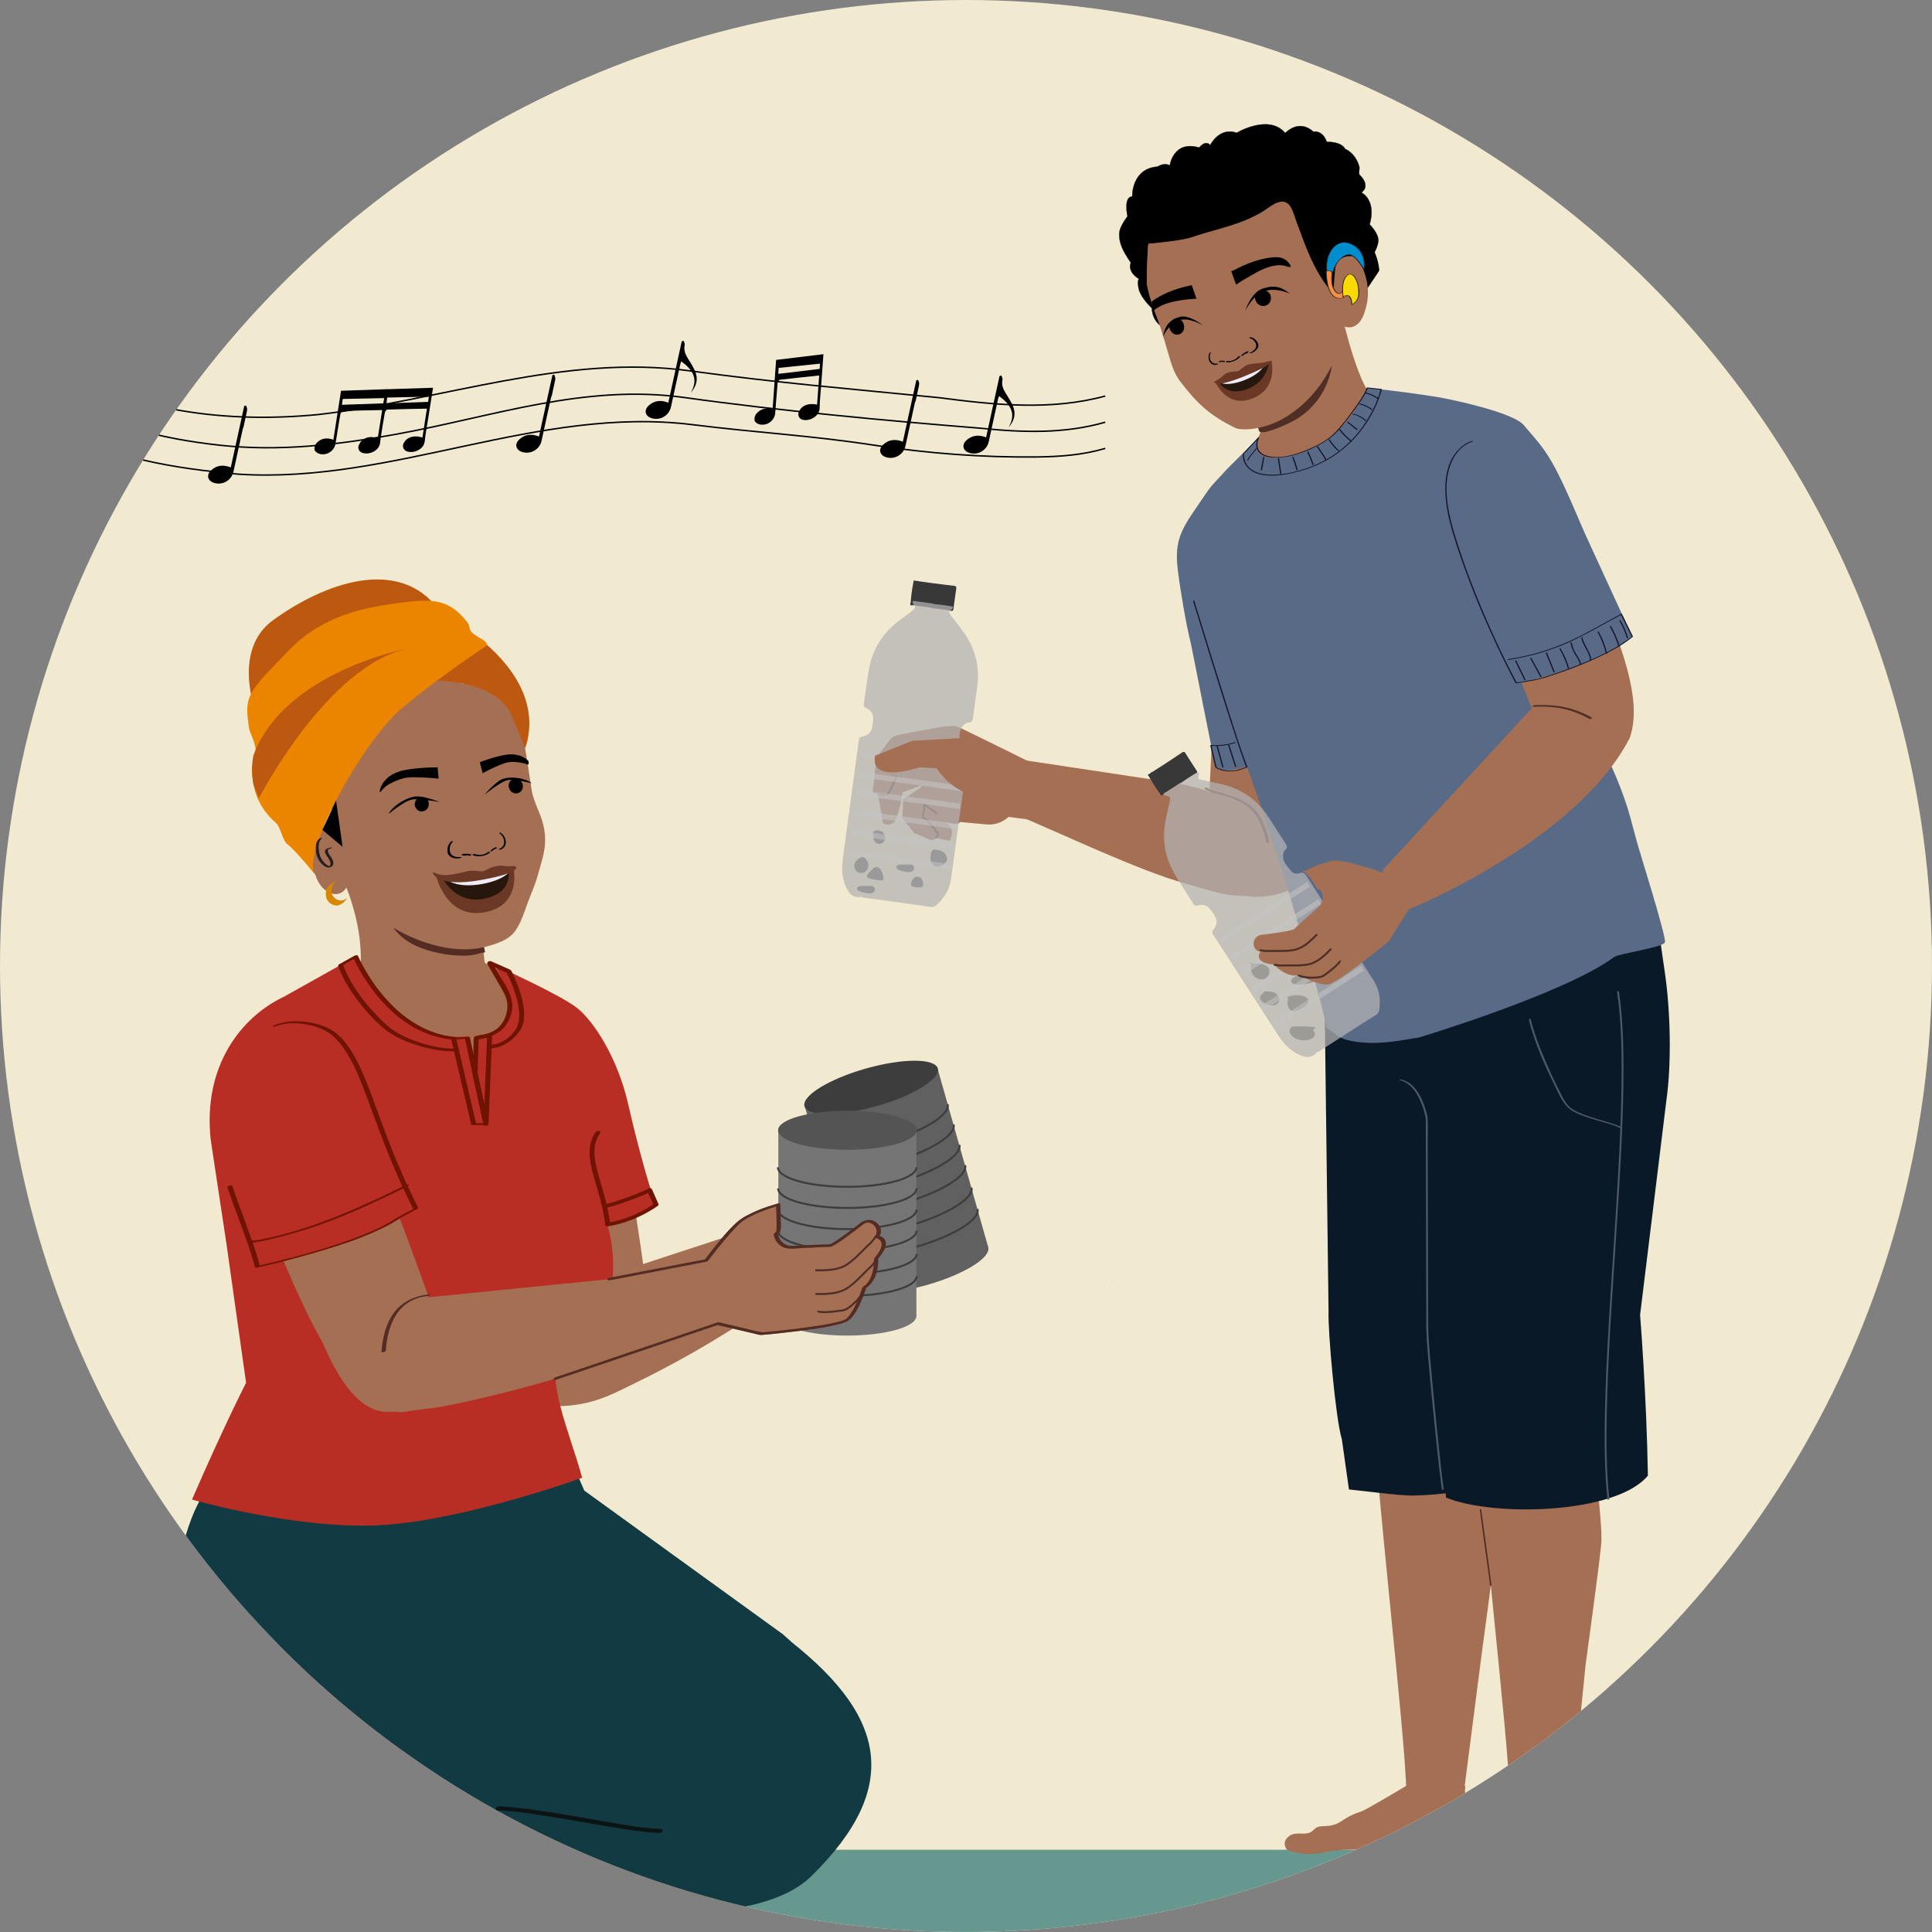 <?xml version="1.0" encoding="UTF-8"?>
<svg id="Layer_15" data-name="Layer 15" xmlns="http://www.w3.org/2000/svg" xmlns:xlink="http://www.w3.org/1999/xlink" viewBox="0 0 991.05 991.05">
  <rect x="0" y="0" width="991.05" height="991.05" fill="#808080" stroke="none"/>
  <defs>
    <style>
      .cls-1, .cls-2, .cls-3, .cls-4, .cls-5 {
        fill: none;
      }

      .cls-6 {
        fill: #26160c;
      }

      .cls-7 {
        fill: #67988f;
      }

      .cls-8 {
        fill: #a56f53;
      }

      .cls-9 {
        fill: #010101;
      }

      .cls-10 {
        fill: #0b1314;
      }

      .cls-11 {
        fill: #542c23;
      }

      .cls-12 {
        fill: #12172c;
      }

      .cls-13 {
        fill: #4fb3e5;
      }

      .cls-14 {
        fill: #545454;
      }

      .cls-15 {
        fill: #545454;
      }

      .cls-16 {
        fill: #b2b2b2;
        opacity: .74;
      }

      .cls-17 {
        fill: #231f20;
      }

      .cls-18 {
        fill: #eb8500;
      }

      .cls-19 {
        fill: #4e5868;
      }

      .cls-20 {
        fill: #231e1f;
      }

      .cls-21 {
        fill: #f68e46;
      }

      .cls-22 {
        fill: #f1eef7;
      }

      .cls-23 {
        fill: #606060;
      }

      .cls-24 {
        fill: #605945;
      }

      .cls-25 {
        fill: #757575;
      }

      .cls-26 {
        fill: #d78700;
      }

      .cls-27 {
        fill: #123a43;
      }

      .cls-28 {
        fill: #bc580f;
      }

      .cls-29 {
        fill: #f0ecf6;
      }

      .cls-2 {
        stroke: #4f2e25;
      }

      .cls-2, .cls-3, .cls-4, .cls-5, .cls-30 {
        stroke-miterlimit: 10;
      }

      .cls-31 {
        fill: #6b3825;
      }

      .cls-3 {
        stroke: #3d3d3d;
      }

      .cls-32 {
        fill: #3d3d3d;
      }

      .cls-33 {
        fill: #0a1928;
      }

      .cls-34 {
        fill: #b82d24;
      }

      .cls-4 {
        stroke: #000;
        stroke-width: .75px;
      }

      .cls-35 {
        fill: #383838;
      }

      .cls-36 {
        fill: #6f1303;
      }

      .cls-37 {
        fill: #513834;
      }

      .cls-38 {
        fill: #008dce;
      }

      .cls-5 {
        opacity: .51;
        stroke: #fff;
        stroke-width: 2.8px;
      }

      .cls-39 {
        fill: #f9da03;
      }

      .cls-40 {
        fill: #596a87;
      }

      .cls-30 {
        stroke: #161311;
        stroke-width: .15px;
      }

      .cls-41 {
        clip-path: url(#clippath);
      }

      .cls-42 {
        fill: #24180f;
      }

      .cls-43 {
        fill: #f2ead0;
      }

      .cls-44 {
        fill: #4163ae;
      }

      .cls-45 {
        fill: #4f2e25;
      }
    </style>
    <clipPath id="clippath">
      <circle class="cls-1" cx="495.52" cy="495.52" r="495.52"/>
    </clipPath>
  </defs>
  <g class="cls-41">
    <polyline class="cls-43" points="1399.29 1129.61 1399.29 -4.18 -109.75 -4.18 -109.75 1129.61"/>
    <path class="cls-8" d="M306.56,718.04c-.86.28-1.73.55-2.61.79-8.22,2.29-16.88,3.02-25.37,2.11-4.11-.44-7.31-1.63-10.35-4.46-1.67-1.55-4.1-3.79-4.94-6-2.35-6.18,8.94-2.45,11.33-8.48,2.32-5.86,5.42-11.75,5.66-18.18.25-8.4,1.87-17.19,5.81-24.74,1.23,1.11,7.04,1.36,7.04,1.36l125.98-41.26s-21.81,15.01-13.26,15.62c17.49,1.25,23.42,9.42,22.5,10.12-3.55,2.7-7.12,5.38-10.71,8.02-7.13,5.26-14.35,10.4-21.66,15.41-14.54,9.95-29.48,19.33-44.87,27.92-7.74,4.32-15.59,8.43-23.55,12.33-6.88,3.36-13.69,7.03-20.98,9.42Z"/>
    <g>
      <rect class="cls-23" x="424.29" y="555.08" width="70.83" height="96.26" transform="translate(-147 148.13) rotate(-15.82)"/>
      <ellipse class="cls-23" cx="472.71" cy="649.55" rx="35.52" ry="10.02" transform="translate(-159.14 153.43) rotate(-15.82)"/>
      <ellipse class="cls-32" cx="446.84" cy="557.81" rx="35.52" ry="10.02" transform="translate(-135.12 142.91) rotate(-15.82)"/>
      <path class="cls-3" d="M489.15,576.85c1.51,5.33-12.57,13.98-31.45,19.33-18.88,5.35-35.4,5.36-36.91.04"/>
      <path class="cls-3" d="M492.11,587.28c1.51,5.33-12.57,13.98-31.45,19.33-18.88,5.35-35.4,5.36-36.91.04"/>
      <path class="cls-3" d="M495.07,597.72c1.51,5.33-12.57,13.98-31.45,19.33s-35.4,5.36-36.91.04"/>
      <path class="cls-3" d="M498.33,609.23c1.51,5.33-12.57,13.98-31.45,19.33-18.88,5.35-35.4,5.36-36.91.04"/>
      <path class="cls-3" d="M501.43,620.2c1.51,5.33-12.57,13.98-31.45,19.33-18.88,5.35-35.4,5.36-36.91.04"/>
      <path class="cls-3" d="M486.09,566.44c1.51,5.33-12.57,13.98-31.45,19.33-18.88,5.35-35.4,5.36-36.91.04"/>
    </g>
    <polygon class="cls-7" points="-210.34 1153.11 1412.58 1153.11 1372.57 948.87 -177.56 948.87 -210.34 1153.11"/>
    <path class="cls-24" d="M674.75,526.88c-3.57-.34-7.16-.47-10.75-.37-.4.01-.81.03-1.19.17-.86.33-1.34,1.31-1.29,2.23s.56,1.76,1.19,2.42c1.92,2,4.96,2.53,7.71,2.18,1.27-.16,2.62-.55,3.43-1.54s.79-2.74-.34-3.37"/>
    <path class="cls-24" d="M660.83,511.74c-.25,1.3-.5,2.64-.25,3.95s1.12,2.58,2.4,2.9c.8.2,1.64.02,2.42-.22,1.27-.4,2.49-.97,3.6-1.69,1.23-.8,2.46-2.09,2.15-3.53-.29-1.37-1.8-2.08-3.17-2.36-2.75-.57-5.67-.26-8.23.88"/>
    <path class="cls-24" d="M647.22,510.17c-.9.43-1.11,1.71-.66,2.6s1.34,1.47,2.22,1.93c1.24.65,2.6,1.19,4.01,1.13,1.4-.06,2.85-.87,3.3-2.19.57-1.66-.6-3.51-2.17-4.31s-3.4-.81-5.15-.8"/>
    <path class="cls-24" d="M641.82,494.63c-.45,2.08-.04,4.41,1.36,6.01,1.41,1.6,3.88,2.29,5.79,1.34,1.91-.94,2.84-3.61,1.68-5.4-.91-1.4-2.69-1.95-4.35-2.1s-3.37-.02-4.96-.53"/>
    <path class="cls-24" d="M673.39,500.12c-2.97-.17-6.06-.33-8.83.75-1.19.46-2.47,1.54-2.1,2.76.33,1.1,1.72,1.42,2.87,1.45,2.42.08,4.85-.22,7.18-.89.92-.26,1.9-.64,2.42-1.45s.27-2.15-.67-2.37"/>
    <path class="cls-24" d="M679.46,505.63c-.67-.33-1.52-.05-2.05.47s-.83,1.24-1.08,1.95c-.47,1.35-.64,3.23.66,3.82.87.39,1.88-.1,2.66-.64.75-.52,1.48-1.15,1.83-1.99s.19-1.96-.57-2.46"/>
    <path class="cls-15" d="M469.96,449.63c-1.44.68-2.48,2.17-2.61,3.76-.03.33-.01.69.19.96.21.28.56.4.9.49,1.3.34,2.66.43,3.99.28.26-.03.54-.08.74-.26.19-.18.25-.45.29-.7.19-1.39-.24-2.85-1.15-3.92"/>
    <path class="cls-15" d="M444.63,449.02c.88-1.1,1.82-2.15,2.83-3.14.47-.46.98-.92,1.61-1.07,1.38-.32,2.62.95,3.22,2.23.51,1.08.82,2.26.9,3.45.02.31.01.67-.2.89-.24.26-.65.26-1.01.23-1.9-.14-3.79-.44-5.63-.9-.7-.18-1.55-.57-1.52-1.29"/>
    <path class="cls-15" d="M477.68,437.03c-.28,1.45-.56,2.94-.27,4.38.29,1.45,1.3,2.85,2.74,3.14,1.17.24,2.36-.28,3.4-.87.66-.38,1.32-.82,1.75-1.45,1.07-1.57.29-3.88-1.23-5.02-1.52-1.15-3.53-1.39-5.43-1.41"/>
    <path class="cls-15" d="M442.61,439.21c-1.79.97-3.76,2.15-4.26,4.12-.32,1.27.1,2.7,1.07,3.58s2.45,1.15,3.67.66c1.35-.54,2.25-1.96,2.33-3.41.09-1.45-.58-2.89-1.63-3.89"/>
    <path class="cls-15" d="M480.04,414.19c-3.21.53-5.86,3.46-6.05,6.71-.03.52,0,1.06.2,1.53.58,1.35,2.29,1.76,3.76,1.86,1.82.13,3.92-.06,5.02-1.53.72-.96.81-2.28.51-3.43s-.96-2.19-1.64-3.17"/>
    <path class="cls-15" d="M447.87,426.81c-.16,2.13-.07,4.74,1.81,5.76,1.36.74,3.24.11,4-1.24s.41-3.18-.71-4.25-2.87-1.36-4.33-.86"/>
    <path class="cls-15" d="M447.79,454.48c-1.92,0-3.83-.01-5.75-.02-1.03,0-2.42.33-2.4,1.36.01.73.78,1.18,1.46,1.44,1.25.48,2.56.8,3.88.97.92.12,1.9.14,2.72-.3s1.37-1.49.96-2.33"/>
    <path class="cls-15" d="M467.9,443.53c-1.92,0-3.83-.01-5.75-.02-1.03,0-2.42.33-2.4,1.36.01.73.78,1.18,1.46,1.44,1.25.48,2.56.8,3.88.97.92.12,1.9.14,2.72-.3s1.37-1.49.96-2.33"/>
    <rect class="cls-25" x="399.25" y="578.82" width="70.83" height="96.26"/>
    <ellipse class="cls-25" cx="434.55" cy="675.09" rx="35.52" ry="10.02"/>
    <ellipse class="cls-14" cx="434.66" cy="579.77" rx="35.52" ry="10.02"/>
    <path class="cls-3" d="M470.18,609.62c0,5.54-15.9,10.02-35.52,10.02s-35.52-4.49-35.52-10.02"/>
    <path class="cls-3" d="M470.18,620.46c0,5.54-15.9,10.02-35.52,10.02s-35.52-4.49-35.52-10.02"/>
    <path class="cls-3" d="M470.18,631.31c0,5.54-15.9,10.02-35.52,10.02s-35.52-4.49-35.52-10.02"/>
    <path class="cls-3" d="M470.18,643.27c0,5.54-15.9,10.02-35.52,10.02s-35.52-4.49-35.52-10.02"/>
    <path class="cls-3" d="M470.18,654.68c0,5.54-15.9,10.02-35.52,10.02s-35.52-4.49-35.52-10.02"/>
    <path class="cls-3" d="M470.07,598.77c0,5.54-15.9,10.02-35.52,10.02s-35.52-4.49-35.52-10.02"/>
    <path class="cls-44" d="M531.51,115.84s.04-.01.05-.06c.03-.16.02-.12-.05.06Z"/>
    <path class="cls-13" d="M406.38,593.12l-2.26-.82,2.26.82Z"/>
    <path class="cls-37" d="M570.57,657.17s.09.02.13.02c-.01-.11-.03-.22-.04-.33-.03.1-.06.21-.09.31Z"/>
    <path class="cls-8" d="M802.99,910.35c-.12,5.21,3.7,10.55,8.06,20.63,2.2,5.09,4.64,13.91-.27,17.59-5.85,4.38-20,3.65-23.98,4.85-8.37,2.53-15.49,3.24-23.48,6.41-8.1,3.22.04,1.49-9,2.62-1.25.16-9.4,2.61-10.52,2.12-.75-.33-2.69.26-3.45-.07-2.67-1.17-5.81.8-8.79.59-1.31-.09-2.53-.6-3.77-.99-3.27-1.02-6.8-1.21-10.22-1.71-3.43-.51-6.94-1.41-9.43-3.57-2.49-2.15-3.61-5.85-1.74-8.51,2.82-4.02,6.92-2.02,11.05-2.64,4.12-.62,5.64-1.37,9.2-3.27,9.09-4.84,10.47-5.8,18.15-9.62,5.96-2.97,22.55-10.3,30.81-16.72l-1.99-8.26"/>
    <g>
      <path class="cls-45" d="M741.4,964.34c-1.1-.24-1.58-1.47-1.62-2.49s.51-2,1.21-2.73c1.56-1.61,3.8-2.45,5.77-3.43.25-.13.68-.48.24-.66s-1.13.05-1.53.25c-2.29,1.14-4.87,2.15-6.63,4.1-.79.87-1.32,1.97-1.24,3.17.09,1.19.78,2.44,2.02,2.71.51.11,1.07-.01,1.53-.25.19-.1.75-.55.24-.66h0Z"/>
      <path class="cls-45" d="M731.55,964.75s-.23-.04-.38-.14c-.19-.13-.35-.31-.48-.5-.29-.45-.42-1.01-.5-1.53-.15-1.03-.11-2.38.29-3.28.69-1.58,2.37-2.5,3.88-3.16.88-.38,1.73-.79,2.59-1.22.81-.41,1.64-.85,2.57-.88.41-.02,1.15-.31,1.22-.78.08-.52-.62-.55-.96-.54-1.91.08-3.56,1.17-5.24,1.96-1.62.76-3.26,1.39-4.62,2.61-1,.9-1.68,2-1.89,3.33-.17,1.12-.17,2.37.2,3.45.48,1.42,1.57,2.07,3.05,2.01.41-.02,1.15-.31,1.22-.78.08-.52-.62-.55-.96-.54h0Z"/>
      <path class="cls-45" d="M725.68,963.29c-1.44-.43-2.14-2.08-2.24-3.46s.56-2.74,1.49-3.77c.98-1.08,2.22-1.91,3.5-2.57,1.3-.68,2.74-1.34,4.16-1.72.21-.06,1.08-.3.99-.65s-1.01-.11-1.18-.06c-1.76.47-3.54,1.24-5.15,2.07s-3.1,1.77-4.29,3.08c-1.03,1.14-1.78,2.55-1.69,4.13s.99,3.33,2.64,3.82c.46.14,1.11-.06,1.52-.27.21-.1.73-.45.26-.59h0Z"/>
      <path class="cls-45" d="M719.08,962.45c-1.83-.69-3.15-2.41-3.48-4.32-.3-1.69.34-2.99,1.59-4.09s2.78-1.86,4.28-2.54c.63-.29,1.28-.55,1.92-.8.4-.16.8-.33,1.2-.5.36-.16.84-.39,1.06-.39.42,0,1.2-.16,1.45-.54.26-.39-.23-.43-.53-.43-1.63.02-3.22.96-4.7,1.57s-2.86,1.23-4.2,2.01-2.58,1.62-3.46,2.82-1.05,2.62-.64,4.07c.53,1.87,1.94,3.38,3.75,4.06.45.17,1.12-.04,1.52-.26.24-.13.71-.47.25-.64h0Z"/>
    </g>
    <path class="cls-8" d="M751.73,916.19c-.93,4.34,1.08,13.83,2.45,18.55,1.58,5.44-.57,9.74-6.39,12.43-4.9,2.26-7.47,2.3-12.93,2.33-7.13.05-14.79-.82-21.92-.77-6.11.04-25.35-.45-31.27.98-9.21,2.24-15.02,1.2-19.23-.04-1.16-.34-1.87-.24-2.46-1.09-1.51-2.2-1.48-4.73,1.46-6.84,3.71-2.66,8.54.41,11.97-2.66.61-.55,1.17-1.16,1.89-1.57,1.41-.8,3.16-.74,4.8-.82,8.2-.4,7.37-3.96,17.95-7.39,3.1-1.01,22.79-13.02,25.64-14.56"/>
    <path class="cls-45" d="M752.65,930.16c-1.27.79-2.83,1.72-4.35,2.62-3.36,1.98-6.75,3.91-10.19,5.77-3.89,2.1-7.84,4.12-11.92,5.85-2.75,1.17-5.65,2.37-8.66,2.47-1.61.05-3.24.15-4.85.28-.59.05.09.05-.24,0-.49-.09-.99-.15-1.49-.18-1.39-.08-2.86.04-4.08.77s-.11,1.96.97,1.31c1.51-.91,3.18-.2,4.8-.28s3.1-.21,4.65-.27c3.05-.11,5.94-1.18,8.74-2.31,7.83-3.17,15.27-7.4,22.54-11.68,1.85-1.09,3.7-2.19,5.52-3.32.43-.27.49-.82.11-1.14-.43-.37-1.15-.13-1.56.13h0Z"/>
    <path class="cls-8" d="M640.49,294.87s-11.58,2.31-13.86,16.62c-1.44,9.05-7.25,97.73-6.39,109.95,4.3,2.64-5.4,16.11-1.58,19.41,8.91,7.69,4.32,10.07,14.21,16.43,8.26,5.31,25.57,2.18,31.66-2.64,7.66-4.54,11.64-13.04,13.49-19.22,2-6.68,4.86-28.61,4.86-28.61l-42.39-111.94Z"/>
    <path class="cls-8" d="M646.9,448.04c-2.83-10.02-.09-19.02-5.82-27.74-3.47-5.27-6.96-7.2-12.47-10.5-8.26-4.95-21.61-7.53-31.13-8.97l-72.2-10.9s-14.24,24.15-18.1,25.45c0,0,5.48-1.02,12.24,1.76,21.04,8.65,65.72,29.94,88.07,35.88,10.28,2.73,26.65,9.7,41.71,4.98-.62-3.35-1.38-6.67-2.3-9.94Z"/>
    <path class="cls-45" d="M617.98,404.72c1.69,1.16,3.76,1.71,5.71,2.26,2.68.76,5.39,1.43,8.01,2.38,3.05,1.11,5.99,2.57,8.52,4.62s4.35,4.48,5.78,7.39c1.66,3.4,2.98,7.1,3.54,10.86.07.49,1.53.15,1.45-.39-.5-3.4-1.65-6.72-3.06-9.84-1.31-2.88-2.9-5.47-5.24-7.62-4.58-4.2-10.48-6.1-16.35-7.7-2.43-.66-5.09-1.22-7.2-2.66-.39-.27-1.73.31-1.15.7h0Z"/>
    <path class="cls-8" d="M762.55,713.41c.91,6.58,2.09,18.24,2.15,24.96.16,18.17,3.89,41.49,2.97,50.69-1.56,15.59-7.2,55.8-7.86,61.26l-9.01,69.95c-9.08-.15-6.24,6.73-29.42-.49-.26-29.45-16.29-161.13-18.56-217.29-1.82-44.83-2.39-92.06-2.39-92.06l67.5-5.87-7.11,96.23,1.74,12.6Z"/>
    <path class="cls-8" d="M816.17,716.77c.92,6.58,2.12,18.24,2.17,24.96.16,18.17,3.94,41.49,3,50.69-1.58,15.59-7.28,55.8-7.95,61.26l-7.06,69.95c-9.19-.15-8.38,6.73-31.84-.49-.26-29.45-16.48-161.13-18.78-217.29-1.84-44.83-2.42-92.06-2.42-92.06l68.3-5.87-7.19,96.23,1.76,12.6Z"/>
    <path class="cls-8" d="M687.28,157.27s7.61,34.65,15.32,44.68c1.87,2.43,21.36,5.01,21.36,5.01l-55.58,57.17-40.75-17.36s19.02-21.54,18.88-25.16c-.14-3.62-9.32-28.19-9.32-28.19"/>
    <path class="cls-33" d="M850.79,476.5l3.3,22.94c2.77,19.24,3.43,45.49.74,64.75l-13.53,110.36s3.33,40.59,4.01,82.4c-16.09,19.58-78.64,21.42-103.58,11.26l-4.35-77.44,2.19-137.08-20.7-69.11,131.92-8.08Z"/>
    <path class="cls-33" d="M724.9,767.17c-6.95.11-26.12-2.51-32.94-3.13l-3.64-25.8c-3.12-9.77-7.21-55.3-6.82-65.6l-2.51-197.7,74.08.82,12.12,288.65c-15.6-.21-24.68,2.52-40.29,2.76Z"/>
    <path class="cls-19" d="M740.63,763.91c-1.05-6.71-1.68-13.51-2.41-20.26-1.13-10.46-2.19-20.93-3.18-31.41-.83-8.77-1.67-17.55-2.21-26.35-.18-2.9-.22-5.79-.23-8.69-.02-5.85-.03-11.69-.05-17.54-.02-8.62-.05-17.24-.07-25.87-.02-9.2-.05-18.39-.07-27.59-.02-7.42-.04-14.84-.06-22.26,0-3.4.22-6.9-.03-10.3-.13-1.77-.78-3.62-1.32-5.3-1.35-4.22-3.34-8.56-6.64-11.61-1.66-1.54-3.65-2.62-5.88-3.04-.23-.04-1.04.32-.77.37,4.95.95,8.22,5.14,10.32,9.44,1.51,3.09,2.63,6.46,3.26,9.84.12.63.09,1.25.09,1.89,0,1.84,0,3.68.01,5.52.02,6.72.04,13.44.05,20.16.02,8.97.05,17.93.07,26.9.02,8.94.05,17.87.07,26.81.02,6.63.04,13.26.05,19.89,0,2.68-.04,5.36.05,8.04.27,7.56,1.04,15.13,1.72,22.66.96,10.56,2,21.12,3.11,31.67.85,8.1,1.69,16.2,2.74,24.27.13,1.01.27,2.01.42,3.01.03.2.98,0,.94-.25h0Z"/>
    <path class="cls-40" d="M628.3,395.02c-2.98-.17-2.14-1.26-4.57-1.46-.46-.04-12.3-61.26-12.91-63.71-2.48-9.86-5.42-27.39-6.65-37.48-1.6-13.06.84-19.35,8.2-30.06,10.94-15.94,5.99-9.53,17.45-22.11l15.7-15.62s-7.19,14.2,16.43,9.31c28.64-5.93,39.38-34.91,39.38-34.91,0,0,14.29,1.29,35.23,4.56,8.04,1.26,39.51,8.03,44.98,14.43,12.64,14.8,14.59,15.17,33.89,61.76l-23.63,29.41-5.7,6.38c9.64,22.15,39.93,66.75,50.04,103.25,1.34,4.9,2.67,9.8,3.99,14.71.78,2.91,14.71,47.08,13.94,49.88-.73,2.65-23.64,5.77-25.99,7.51-25.15,18.72-100.14,41.33-100.14,41.33-12.27,2-22.34,4.05-34.43,1.83-8.56-1.57-8.06-4.34-13.15-6.68-1.23-10.93-14.82-53.7-17.73-64.31-4.68-17.04-9.57-29.01-14.6-45.97-.29-.97-7.86-22.9-8.4-23.5-3.16-.52-4.4,1.63-11.32,1.44Z"/>
    <path class="cls-12" d="M708.14,199.77c-.81,3.66-2.36,7.23-4.02,10.57-3.96,7.97-9.62,15.11-16.64,20.6-4.56,3.56-9.66,6.4-15.07,8.46-6.18,2.36-12.95,4.01-19.59,4.13-5.8.11-12.86-1.54-14.42-7.98-.16-.65-.26-1.32-.28-1.99,0-.15.06-.87-.03-.66.16-.34.64-.69.89-.96l1.93-2.08,4.06-4.35.79-.85-.55-.11c-1.24,2.61-1.23,6.1,1.13,8.07s5.66,2.15,8.48,2.14c3.54-.01,7.06-.7,10.44-1.72,6-1.81,11.95-4.63,17.01-8.36,3.87-2.86,6.88-6.95,9.8-10.71,2.11-2.71,4.14-5.48,6.02-8.36,1.35-2.06,2.84-4.27,3.54-6.66l-.42.24c2.38.25,4.76.5,7.14.75.29.03.64-.38.22-.43-2.38-.25-4.76-.5-7.14-.75-.17-.02-.37.07-.42.24-.56,1.92-1.7,3.7-2.75,5.38-1.54,2.46-3.23,4.82-4.96,7.15-2.95,3.94-6,8.06-9.62,11.42-3.86,3.57-9.02,6.08-13.84,8.04-6.1,2.48-13.85,4.71-20.39,2.66-2.59-.81-4.43-2.71-4.42-5.51,0-1.19.27-2.45.78-3.52.15-.32-.42-.25-.55-.11-2.35,2.52-4.7,5.04-7.04,7.56-.34.37-.62.57-.7,1.03s.02,1.08.08,1.56c.72,5.52,5.65,8.39,10.78,9.09,5.99.81,12.27-.41,18.04-1.96s11.7-4.05,16.92-7.37c8.2-5.2,14.94-12.49,19.74-20.92,1.63-2.87,3.05-5.87,4.2-8.96.36-.97.7-1.95,1-2.94.14-.48.47-1.15.46-1.65,0-.07.04-.15.05-.22.06-.29-.57-.21-.63.05Z"/>
    <path class="cls-12" d="M707.26,204.31c-2.05-1.4-4.32-2.41-6.73-3.01-.32-.08-.62.37-.21.47,2.31.57,4.5,1.57,6.46,2.91.24.16.77-.17.47-.37h0Z"/>
    <path class="cls-12" d="M703.89,209.89c-1.86-1.42-4.03-2.41-6.33-2.88-.14-.03-.34,0-.44.12-.08.1-.08.22.07.25,2.26.46,4.38,1.44,6.21,2.84.18.14.74-.13.49-.32h0Z"/>
    <path class="cls-12" d="M700.8,215.66c-1.84-1.75-4.16-2.93-6.66-3.37-.14-.02-.31,0-.43.08-.04.02-.22.14-.07.17,2.48.43,4.77,1.61,6.59,3.34.12.11.68-.12.58-.21h0Z"/>
    <path class="cls-12" d="M696.32,220.12c-1.59-1.26-3.19-2.52-4.78-3.78-.23-.18-.76.15-.47.37l4.78,3.78c.23.18.76-.15.47-.37h0Z"/>
    <path class="cls-12" d="M693.52,226.23c-2.25-1.77-4.28-3.8-6.06-6.04-.18-.23-.77.02-.57.28,1.8,2.28,3.87,4.34,6.15,6.13.23.18.76-.14.48-.37h0Z"/>
    <path class="cls-12" d="M686.91,231.13c-1.88-1.67-3.51-3.61-4.83-5.75-.1-.16-.67.08-.62.17,1.33,2.16,2.97,4.11,4.87,5.8.12.11.68-.13.58-.21h0Z"/>
    <path class="cls-12" d="M680.41,235.89c-.4-1.23-1.24-2.29-1.95-3.35-.78-1.17-1.56-2.34-2.34-3.51-.11-.17-.69.06-.62.17.78,1.17,1.56,2.34,2.34,3.51.71,1.06,1.55,2.12,1.95,3.35.06.17.67,0,.62-.17h0Z"/>
    <path class="cls-12" d="M673.9,238.27c-.78-2.21-1.68-4.38-2.7-6.5-.13-.26-.74-.08-.62.17,1.01,2.12,1.91,4.28,2.7,6.5.1.28.72.1.62-.17h0Z"/>
    <path class="cls-12" d="M665.71,241.04c-.64-2.25-1.38-4.47-2.2-6.66-.05-.13-.66.06-.62.17.82,2.19,1.55,4.41,2.2,6.66.03.12.65-.05.62-.17h0Z"/>
    <path class="cls-12" d="M655.51,235.23c.41,2.62.79,5.25,1.17,7.88.04.27.66.12.62-.17-.37-2.63-.76-5.25-1.17-7.88-.04-.27-.66-.12-.62.17h0Z"/>
    <path class="cls-12" d="M647.37,241.07c.4-2.19.81-4.37,1.21-6.56.06-.31-.58-.23-.63.05-.4,2.19-.81,4.37-1.21,6.56-.06.31.58.23.63-.05h0Z"/>
    <path class="cls-12" d="M640.32,236.09c.46-1.15,1.3-2.15,2.07-3.11s1.62-1.88,2.37-2.87c.15-.2-.46-.13-.57.01-.77,1.01-1.62,1.96-2.42,2.94-.77.96-1.59,1.96-2.06,3.11-.07.16.54.1.62-.09h0Z"/>
    <path class="cls-19" d="M825.51,768.88c-1.59-15.01-1.6-30.18-1.28-45.25.38-18.15,1.39-36.28,2.51-54.39,1.19-19.22,2.54-38.43,3.7-57.66,1.08-18.04,2.02-36.09,2.28-54.16.21-14.76.09-29.63-1.67-44.31-.18-1.52-.39-3.04-.61-4.55-.04-.3-.99-.08-.94.25,2.12,14.23,2.41,28.73,2.34,43.1-.09,17.91-.95,35.81-1.97,53.69-1.1,19.21-2.45,38.4-3.67,57.61-1.16,18.33-2.24,36.67-2.76,55.03-.43,15.34-.56,30.76.69,46.07.13,1.61.28,3.22.45,4.83.03.29.98.09.94-.25h0Z"/>
    <path class="cls-19" d="M831.88,578.23c-3.14-1.56-6.66-2.42-10.01-3.43-4.19-1.26-8.45-2.48-12.44-4.32-1.52-.7-3.09-1.49-4.31-2.65-1.99-1.86-3.36-4.6-4.59-6.99-2.94-5.72-5.63-11.62-8.18-17.51-2.9-6.68-5.44-13.51-7.17-20.59-.08-.35-1.02-.1-.94.25,3.12,12.81,8.85,24.92,14.65,36.71,1.99,4.05,4.08,8.21,8.16,10.43,3.7,2.01,7.83,3.24,11.83,4.46s8.43,2.19,12.26,4.1c.29.14,1.15-.27.74-.47h0Z"/>
    <path class="cls-12" d="M633.53,380.67c-3.98,1.32-8.12,1.82-12.3,1.48-.14-.01-.47.08-.42.29.83,3.57,1.66,7.14,2.5,10.71.21.88.94,1.1,1.77,1.45,2.78,1.16,6.17,1.36,9.12.81,1.84-.34,3.65-1.11,5.43-1.68.09-.03.31-.13.26-.27-3.91-10.19-7.11-20.68-10.42-31.07-4.14-13-8.17-26.03-12.18-39.06-1.55-5.06-3.1-10.11-4.66-15.17-.08-.25-.7-.08-.62.17,3.21,10.45,6.41,20.9,9.65,31.34,4.04,13.02,8.11,26.04,12.39,38.99,1.66,5.02,3.32,10.04,5.21,14.98l.26-.27c-1.6.51-3.18,1.08-4.8,1.53-2.73.76-6.16.5-8.82-.48-.54-.2-1.36-.47-1.79-.89-.15-.15-.08-.06-.08-.06-.08-.14-.09-.37-.12-.52-.45-1.92-.9-3.84-1.34-5.76-.38-1.63-.76-3.26-1.14-4.89l-.42.29c4.29.35,8.55-.15,12.63-1.51.37-.12.28-.5-.1-.37h0Z"/>
    <path class="cls-12" d="M630,382.27c1.18,3.69,2.36,7.37,3.53,11.06.06.19.68.02.62-.17-1.18-3.69-2.36-7.37-3.53-11.06-.06-.19-.68-.02-.62.17h0Z"/>
    <path class="cls-12" d="M624.03,382.72c.99,3.62,1.99,7.25,2.98,10.87.07.26.69.1.62-.17-.99-3.62-1.99-7.25-2.98-10.87-.07-.26-.69-.1-.62.17h0Z"/>
    <path class="cls-45" d="M765.1,813.16c-1.36-10.65-2.91-21.28-4.35-31.92-.32-2.35-.64-4.7-.94-7.06-.03-.21-.75-.06-.72.19,1.36,10.65,2.91,21.28,4.35,31.92.32,2.35.64,4.7.94,7.06.03.21.75.06.72-.19h0Z"/>
    <path class="cls-45" d="M644.99,218.32s11.55-3.71,15.07-5.72,9.48-5.64,23.11-25.16c0,0-1.43,18.31-19.62,28.44,0,0-15.14,7.76-17.58,5.42l-.99-2.98Z"/>
    <path class="cls-30" d="M580.07,134.79s0,0,0,0c-3.99-5.95-6.05-9.77-5.95-14.93.07-3.64,4.25-8.88,4.25-8.88,0,0-2.25-10.04,2.42-10.19,0,0-.47-14.28,12.95-15.31,0,0,3.38-2.29,6.31-.63,0,0,1.82-13.08,15.09-9.14,0,0,3.1-4.14,5.66-1.29,0,0,4.6-9.43,13.56-6.29,0,0,16.45-9.89,24.9.1,0,0,6.99-7.55,14.44-.66,0,0,4.59-1.21,6.88,5.19,0,0,7.37-.32,9.48,3.66,0,0,4.95,1.8,7.07,8.59.61,1.94-.19,1.65.13,4.45,6.38,6.35,1.11,9.24,1.11,9.24,8.22,5.08,4.18,16.43,4.18,16.43,0,0,4.79,4.5,4.48,8.57-.42,5.55-7.47,13.99-7.47,13.99,0,0-6.74-12.18-9.17-20.56-2.42-8.38-13.97-20.39-17.2-22.73-3.23-2.34-16.59,8.66-40.04,17.01-23.46,8.35-29.73,5.68-32.24,7.45-5.22,3.68-2.49,26.72-.02,33.11,2.47,6.39,4.91,19.23,4.91,19.23,0,0-14.44-1.09-14.96-13.1,0,0-6.89-6.35-6.98-11.62,0,0-.51-2.02.33-3.44-.03-.01-5.97-3.31-4.14-8.25Z"/>
    <path class="cls-8" d="M686.21,180.47c-5.4,14.1-13.94,25.44-26.06,33.11-11.89,7.53-23.83,7.2-26.35,5.98-13.81-6.71-20.06-13.06-28.4-23.9-2.26-2.94-3.73-6.49-4.9-10.25-1.75-5.63-4.72-16.59-6.8-21.82-5.29-13.33-8.42-26.05-5.31-40.11,6.47-29.3,43.3-42.74,59.35-41.43,18.76,1.53,31.76,14.16,38.94,30.12,2.34,5.2,3.69,10.39,4.11,15.5-1.31,3.36-2.24,6.81-2.81,10.31"/>
    <g>
      <path d="M588.91,124.85s-.67,1.45-.94,21.7c-.43-6.25-2.71-15.01-1.29-24.5,4.98-33.14,54.66-47.7,71.13-45.31,19.26,2.79,31.86,18.22,40.08,36.86,3.34,7.57,9.11,18.02,9.42,25.23-.07.12-6.11,9.14-6.11,9.14,0,0-11.54-4.33-12.71,6.9l-3.11-3.4s-9.29-7.05-17.25-30.26c0,0-3.73-9.69-4.72-12.65-3.03-9.12-9.78-4.42-14.41-1.05-2.88,2.1-9.63,5.28-12.97,6.46-8.54,3.01-19.78,5.69-23.73,7.22-5.56,2.16-23.4,3.66-23.4,3.66Z"/>
      <path d="M588.71,124.82c-.41.91-.31,2.27-.38,3.23-.43,6.16-.49,12.35-.57,18.52l.43-.03c-.38-5.23-1.47-10.37-1.7-15.62-.21-4.88.21-9.8,1.71-14.46,2.24-6.98,6.6-13.08,11.9-18.09,10.51-9.91,24.49-16.23,38.42-19.61,5.41-1.31,11.07-2.31,16.66-2.08,8.13.32,16.11,3.92,22.42,8.92,7.41,5.87,12.96,13.81,17.26,22.15,2.34,4.53,4.36,9.23,6.51,13.85s4.28,9.2,5.31,14.12c.17.79.67,2.34.42,3.11-.1.31-.43.65-.61.92-.79,1.18-1.58,2.36-2.37,3.54s-1.6,2.39-2.4,3.58c-.2.3-.48.62-.64.95-.04.08.32.14.06-.04-.44-.32-1.36-.39-1.87-.49-1.03-.2-2.09-.31-3.14-.28-2.48.07-4.88,1.02-6.31,3.13-.95,1.41-1.36,3.08-1.56,4.75l.41-.11c-3.08-3.37-6.39-6.45-9.02-10.21-6.16-8.81-9.65-18.93-13.41-28.89-.82-2.17-1.65-4.34-2.41-6.53-.73-2.1-1.59-4.45-3.7-5.53-3.63-1.87-7.96,1.4-10.77,3.42-10.17,7.35-23.03,9.53-34.75,13.2-1.82.57-3.57,1.26-5.43,1.69-2.41.56-4.86.95-7.31,1.3-4.07.58-8.15,1.03-12.24,1.4-.24.02-.48.04-.72.06s-.32.34-.04.32c2.97-.25,5.94-.57,8.9-.93,4.5-.55,9.17-1.05,13.52-2.38,2-.61,3.96-1.35,5.98-1.93,3.15-.92,6.31-1.78,9.46-2.7,5.98-1.74,11.79-3.66,17.35-6.5,2.26-1.16,4.34-2.47,6.41-3.93,1.87-1.31,3.94-2.7,6.23-3.12,5.57-1.02,6.83,6.21,8.28,10.1,3.68,9.85,7.06,19.9,12.73,28.82,1.74,2.74,3.67,5.41,5.95,7.73,1.12,1.14,2.14,2.08,3.22,3.27.46.51.93,1.01,1.39,1.52.11.12.39.07.41-.11.47-4.04,2.67-7.21,6.94-7.52,1.8-.13,3.74.15,5.44.78.09.03.24,0,.3-.08,1.15-1.71,2.29-3.43,3.44-5.14.7-1.05,1.41-2.1,2.11-3.16.46-.7.62-.86.54-1.73-.4-4.32-2.13-8.52-3.84-12.46-1.86-4.27-3.93-8.45-5.83-12.7-6.64-14.8-17.06-29.5-33.16-34.7-5.09-1.64-10.13-2.09-15.42-1.57-5.49.54-10.92,1.76-16.19,3.37-12.34,3.76-24.52,9.78-33.85,18.84-4.55,4.41-8.37,9.65-10.67,15.58-3.21,8.28-2.72,17.05-1.54,25.69.3,2.17.62,4.34.77,6.52.02.22.43.17.43-.03.08-6.12.14-12.26.56-18.38.06-.94,0-2.47.36-3.29.1-.22-.33-.23-.41-.05Z"/>
    </g>
    <path class="cls-8" d="M688.11,166.94c9.43,4.4,12.04-7.43,12.04-7.43,3.55-10.39.33-18.79-2.1-24.44-2.43-5.65-8.72-3.15-8.72-3.15-5.14,2.64-4.14,2.98-5.58,21.03"/>
    <path d="M644.78,149.87c1.3-1.34,3.38-1.25,4.71-.68.31.13,1.17.53,1.82,1.46.83,1.19.8,2.87.27,4.06-.7,1.59-2.48,2.41-4.12,2.22-2.22-.26-3.62-2.36-3.7-4.21-.01-.34-.03-1.77,1.02-2.86"/>
    <path d="M638.69,159.42s3.06-9.36,8.92-11.35c8.24-2.8,11.62.95,14.15,2.63,0,0-7.1-3.56-13.42-1.25-5.74,2.09-9.65,9.97-9.65,9.97Z"/>
    <path d="M604.23,163.35c-1.74-.33-3.23.95-3.88,2.18-.16.29-.56,1.1-.5,2.23.08,1.44,1.07,2.78,2.15,3.43,1.44.87,3.24.51,4.34-.59,1.5-1.49,1.31-4,.3-5.54-.19-.28-1-1.45-2.41-1.72"/>
    <path d="M616.95,166.83s-7.2-5.88-12.27-4.16c-7.13,2.41-7.37,7.38-8.17,10.2,0,0,2.87-6.94,8.43-8.66,5.04-1.56,12.01,2.63,12.01,2.63Z"/>
    <g>
      <path class="cls-9" d="M629.85,185.18c1.8.27,4.06-.72,5.27-2.2.27-.33,1.47-.52,1.1-.05-1.59,1.96-4.89,3.23-7.22,2.88-.23-.04-.25-.2-.03-.36.22-.17.63-.3.88-.26"/>
      <path class="cls-9" d="M636.73,182.25c.86-.84,1.92-1.49,3.03-1.98.16-.07.4-.08.56-.01.13.05.19.16.09.28-.42.49-1.05.85-1.68,1.05-.2.06-.47.1-.64-.03-.16-.12,0-.29.15-.34.52-.17,1-.45,1.35-.85.22.09.43.18.65.26-1,.43-1.94,1.03-2.71,1.78-.15.15-.43.18-.63.14-.15-.03-.34-.15-.18-.31"/>
      <path class="cls-9" d="M641.33,180.82c1.33-.5,2.7-1.63,3.01-2.87.46-1.87-1.36-4.12-3.38-4.51-.22-.04-.17-.21,0-.32.22-.14.54-.14.77-.1,1.76.35,3.45,2.15,3.73,3.66.26,1.41-.7,2.79-2.17,3.73-.44.28-.92.53-1.42.72-.2.07-.59.14-.74.02-.16-.13,0-.26.19-.33"/>
      <path class="cls-9" d="M627.15,185.34c.02-.18-.15-.23-.26-.2-.36.14-.76.16-1.16.02-.07.19-.13.37-.2.56.75-.17,1.56-.18,2.36.03.16.04.33-.08.41-.22.06-.1.09-.3-.07-.35"/>
      <path class="cls-9" d="M628.24,185.19c-.89-.23-1.8-.21-2.64-.02-.12.03-.26.15-.3.29-.04.11-.01.23.1.27"/>
      <path class="cls-9" d="M624.43,186.49c-.88.27-2.11.04-2.9-.83-1.18-1.3-1.21-3.33-.46-4.68.08-.15-.03-.26-.16-.26-.17,0-.33.16-.41.31-.65,1.18-.79,2.77-.15,4.16.6,1.29,1.76,1.94,2.94,1.97.35,0,.71-.03,1.04-.13.13-.04.35-.18.36-.37,0-.18-.14-.21-.26-.17"/>
    </g>
    <path d="M631.57,139.14c.47,1.3.95,2.6,1.43,3.91.36.99.73,1.98,1.1,2.97,2.62-1.9,6.44-3.98,8.2-5.02,3.49-2.07,7.23-3.94,11.25-4.68,1.92-.36,3.7-.43,5.58.02.59.14,2.38,1.05,2.97.43.24-.25-.82-1.68-.93-1.82-2.15-2.87-5.2-3.29-8.61-2.92-6.95.75-13.3,3.25-19.47,6.49"/>
    <path d="M590.99,157.46c.01-.88-.06-1.77-.27-2.64.54-.46,1.12-.9,1.75-1.31,5.75-3.79,12.15-5.84,18.86-7.21.46,1.3.91,2.61,1.37,3.93.35,1,.69,2,1.04,2.99-3.18.17-5.85.5-7.84.79-3.95.59-7.97,1.5-11.49,3.45-1.02.56-1.93,1.18-2.74,1.91l-.68-1.91Z"/>
    <path class="cls-31" d="M637.3,191.21c5.73-2.28,14.91-5.95,14.91-5.95,0,0,3.6,13.83-9.69,19.11-13.29,5.28-18.98-8.23-18.98-8.23,0,0,8.02-2.66,13.76-4.93Z"/>
    <path class="cls-42" d="M637.25,191.24c2.72-1.08,13.71-5.16,13.71-5.16,0,0-.99,9.49-10.84,13.41-10.69,4.24-14.47-3.15-14.47-3.15l11.6-5.1Z"/>
    <path class="cls-22" d="M637.33,191.79c2.72-1.08,11.02-4.09,11.02-4.09,0,0-1.75,4.02-9.92,7.26-8.17,3.25-11.97,1.55-11.97,1.55l10.87-4.72Z"/>
    <path class="cls-31" d="M623,195.71q.26-.2,1.57-.89c2.19-1.15,2.77-2.45,4.37-3.26,2.72-1.39,5.05-.74,6.28-1.23,1.23-.49,2.48-2.56,5.41-3.41,1.72-.5,6.32-.54,8.7-1.21,1.43-.4,2.48-.65,2.81-.68.46-.04,1.18,2.03-14.25,8.16-15.43,6.13-15.24,2.81-14.89,2.53Z"/>
    <g>
      <path class="cls-38" d="M699.64,138.25s-4.25-7.7-7.68-7.64c-3.43.06-8.93,5.56-8.64,12.93,0,0-3.51-1.23-2.73-8.46.89-8.29,6.48-12.24,11.9-10.2,9.41,3.55,7.15,13.36,7.15,13.36Z"/>
      <path class="cls-17" d="M699.86,138.19c-.55-1-1.18-1.96-1.84-2.88-1.15-1.61-2.49-3.37-4.27-4.33-3.14-1.69-6.62,1.7-8.23,4.09-1.7,2.52-2.52,5.51-2.43,8.55l.41-.15c-1.55-.56-2.31-2.61-2.59-4.06-.78-4.01.24-9.02,2.95-12.15,1.21-1.4,2.85-2.46,4.71-2.72,1.97-.28,3.9.36,5.6,1.32,2.76,1.56,4.61,4.17,5.22,7.27.33,1.66.4,3.5.02,5.17-.03.12.42.05.45-.07,1.12-4.95-1.07-10.31-5.59-12.7-3.01-1.59-6.44-1.73-9.27.33-3.54,2.58-4.84,7.42-4.75,11.61.04,2.03.61,5.37,2.88,6.19.09.03.41-.02.41-.15-.13-4.45,1.83-9.24,5.63-11.77,1.58-1.05,3.16-1.33,4.77-.2,1.42.99,2.54,2.4,3.54,3.79.69.96,1.35,1.97,1.93,3.01.07.12.5-.04.45-.12Z"/>
    </g>
    <g>
      <path class="cls-21" d="M680.27,139.28s-.09,12.41,5.91,13.67c3.54.75,4.68-2.41,6.28-1.13,1.61,1.29,1.28,3.68,1.28,3.68,0,0,1.63-.89.79-4.99-.5-2.46-3.7-3.26-6.05-.9,0,0-1.7,3.05-4.16-1.21-1.09-1.89-1.39-4.53-1.04-7.6.36-3.07-3.02-1.53-3.02-1.53Z"/>
      <path class="cls-17" d="M680.06,139.34c-.02,2.79.37,5.7,1.25,8.34.58,1.74,1.47,3.58,3.03,4.65,1.59,1.09,3.62,1.07,5.3.21.48-.24.92-.58,1.42-.78.7-.28,1.23.06,1.68.62.68.85.94,2.09.8,3.16-.02.15.28.06.34.03,1.25-.71,1.18-2.81,1.05-3.99-.15-1.34-.53-2.61-1.86-3.2-.98-.43-2.13-.34-3.1.08-.77.33-1.37.83-1.89,1.46-.75.92-1.72.68-2.49-.12-1.16-1.19-1.8-2.82-2.06-4.44-.15-.94-.19-1.9-.16-2.85.03-.82.25-1.69.14-2.5-.22-1.66-2.22-1.3-3.32-.81-.27.12-.02.24.16.16.45-.2.98-.36,1.48-.35,1.41,0,1.28,1.39,1.19,2.42-.26,2.87,0,6.01,1.96,8.29.91,1.07,2.25,1.49,3.31.4.58-.6,1-1.14,1.84-1.5,1.38-.59,3.09-.26,3.87,1.1.69,1.19.76,3.14.39,4.45-.12.44-.35,1.05-.77,1.3l.34.03c.18-1.39-.4-3.98-2.15-4.07-.74-.04-1.41.46-2.01.8-1.25.7-2.59.98-3.99.5-3.77-1.29-4.71-6.62-5.1-10.04-.13-1.14-.23-2.29-.22-3.44,0-.12-.42-.04-.42.11Z"/>
    </g>
    <g>
      <path class="cls-39" d="M688.98,152.47s-1.67-9.93,3.18-11.76c1.99-.75,4.97,3.28,4.83,10.22-.07,3.67-3.52,5.36-3.52,5.36,0,0-.06-5.64-3.24-4.67-1.14.35-1.25.85-1.25.85Z"/>
      <path class="cls-17" d="M689.19,152.42c-.19-1.13-.26-2.29-.28-3.43-.03-2.09.14-4.42,1.21-6.27.47-.82,1.3-1.79,2.3-1.96.82-.14,1.58.6,2.05,1.18,1.8,2.21,2.28,5.45,2.32,8.21.03,1.76-.37,3.32-1.59,4.64-.5.54-1.19,1.11-1.81,1.42l.29.03c-.02-1.31-.25-2.88-1.04-3.96-.47-.64-1.16-.96-1.95-.86-.59.07-1.73.4-1.92,1.09-.04.15.37.09.41-.05.22-.8,1.75-.97,2.38-.64s1,1.06,1.23,1.72c.31.89.46,1.87.47,2.82,0,.11.25.05.29.03,1.71-.85,3.13-2.54,3.53-4.41.38-1.79.09-3.89-.29-5.66-.3-1.42-.78-2.85-1.6-4.06-.48-.72-1.16-1.48-2.04-1.69-.77-.18-1.53.2-2.14.66-1.85,1.4-2.33,3.99-2.47,6.16-.11,1.7-.05,3.46.24,5.15.02.14.44.05.41-.11Z"/>
    </g>
    <path class="cls-8" d="M169.61,917.94c-2.91-5.46-10.29-10.84-15.39-13.17-5.1-2.33-10.71.83-12.21,1.65-11.19,6.07-16.31,16.32-24.69,25.52-6.43,7.06-13.73,13.32-21.67,18.61-8.08,5.38-14.77,8.59-23,13.54-.06.04-.9.07-.96.11-4.08,2.45-6.39,6.27-7.98,10.76-.58,1.64-1.18,3.26-1.86,4.79-.94,2.13-2.03,3.76-.61,6.03,2.62,4.19,9.48-1.55,11.55-2.68.38-.21.81-.31,1.25-.31,1.74-.01,4.5-.32,12.92-3.03.81-.26,1.62-.46,2.41-.62.02.05-.02-.05,0,0,4.5-1.17,25-4.11,28.66-4.82,7.22-1.41,29.05-8.3,29.05-8.3,2.51-.6,45.83-28.26,59-21.82l-11.33-16.77s-22.22-4.02-25.12-9.48Z"/>
    <path class="cls-8" d="M177.36,866.72c-3.69-4.96-11.8-9.17-17.19-10.71-5.39-1.54-10.46,2.43-11.83,3.46-10.16,7.69-13.67,18.58-20.58,28.94-5.3,7.94-11.58,15.23-18.64,21.65-7.18,6.53-15.65,11.07-23.04,17.2-.05.04-.11.09-.16.13-3.67,3.04-6.15,7.27-7.05,11.95-.33,1.71-.68,3.4-1.12,5.02-.61,2.25-1.44,4.02.3,6.05,3.21,3.75,9.14-2.96,11.02-4.38.35-.26.75-.43,1.18-.5,1.72-.28,6.73-1.35,14.65-5.29.77-.38,1.53-.7,2.29-.98.03.04-.03-.04,0,0,4.27-1.83,24.1-7.81,27.61-9.07,6.93-2.48,27.48-12.57,27.48-12.57,2.39-.97,31.12-16.72,45.11-12.33l-3.77-32.97s-22.57-.64-26.26-5.6Z"/>
    <path class="cls-8" d="M134.27,862.06c7.19,25.28-20.21,52.76,13.26,62.54l7.88,11.53c-8.3,21.87-21.29,1.43-13.22,23.39l29.35-7.18s174.32,34.71,206.92,19.78c13.23-3.53,38.46-34.26,33.19-75.35-5.27-41.09-22.78-30.61-34.58-35.37-11.8-4.76-131.09-11.72-174.83-7.3l-52.59-27.31-15.4,35.28Z"/>
    <path class="cls-27" d="M125.8,732c.23-.88,1.35-2.18,1.53-3.18,1.88-1.27.6.58,4.79-2.51,6.53,2.31,5.29,6.65,12.03,8.18,16.44,3.75,33.54,4.47,50.34,4.09,18.38-.41,36.69-2.29,54.99-4.06,15.83-1.53,19.77-2.99,35.68-3.35l14.57,33.46,101.81,73.65s65.62,55.38,26.98,89.5c-29.01,25.62-113.1,10.36-113.1,10.36-.77,1.42-20.47-4.08-32.01-5.68-14.33-3.2-105.11-11.28-113.45-12.93-41.24-8.14-75.9-32.04-79.65-74.92-2.05-23.46.74-53.11,11.7-74.06,14.77-28.25,20.96-27.53,23.8-38.56Z"/>
    <path class="cls-11" d="M113.8,937.48c2.17-2.64,4.34-5.28,6.51-7.92,2.4-2.91,5.16-5.8,7.18-8.99,2.44-3.86,4.32-8.04,7.28-11.56.76-.91-1-1.26-1.57-.59-2.57,3.07-4.39,6.61-6.39,10.06-1.14,1.97-2.47,3.68-3.91,5.42-2.68,3.26-5.36,6.52-8.04,9.78-.88,1.07-1.76,2.14-2.63,3.2-.75.92,1.01,1.27,1.57.59h0Z"/>
    <path class="cls-27" d="M259.31,923.13s-26.29,29.46-16.04,51.82c1.89,4.13,75.73,4.45,75.73,4.45,0,0,70.24,9.58,97.39-17.17,47-46.31,38.24-83.5-15.63-123.95-55.07-41.34,0,0,0,0l-109.1,93.61"/>
    <path class="cls-10" d="M255.18,928.67c10.89.41,21.75,2.29,32.48,4.08,11.78,1.96,23.51,4.17,35.33,5.9,4.96.73,9.96,1.42,14.98,1.6.67.02,1.6-.19,1.89-.88.26-.62-.24-1.16-.87-1.18-9.9-.36-19.8-2.29-29.55-3.95-12.03-2.05-24.04-4.27-36.14-5.94-5.67-.79-11.38-1.48-17.1-1.69-.67-.02-1.6.19-1.89.88-.26.62.24,1.16.87,1.18h0Z"/>
    <path class="cls-8" d="M245.76,533.49c-.29-27,27.05-20.85,46.1-15.51,9.65,2.7,15.1,22.19,15.1,22.19,13.56,35.06,22.45,103.97,24.94,123.15-3.31,1.31-7.67.47-10.63,2.45-10.34,6.94-5.05,30.36-7.13,42.58-.41,2.42-11.93,4.28-18.63,3.81-6.74-.47-13.17-3.29-17.81-8.2-2.24-2.37-2.38-7.17-3.15-9.93-3.28-11.65-2.31-29.62-3.81-34.95,0,0-24.69-98.59-24.98-125.59Z"/>
    <path class="cls-8" d="M316.08,580.52c-1.91-6.94-1.7-5.83-.19.17.13-.1.21-.16.19-.17Z"/>
    <path class="cls-8" d="M184.66,498.55c-.09.76-2.59,6.31-4.7,7.89,4.38,4.45,10.04,20.3,16.17,22.12,11.6,3.45,41.7,15.8,52.92,11.34,9.97-3.97,31.86-19.28,10-39.41-5.56-5.57-10.23-5.51-10.46-7.08-.55-3.73-3.2-31.88-3.2-31.88l-68.95-9.22s10.88,23.46,8.22,46.22Z"/>
    <path class="cls-11" d="M248.11,485.1s-6.09-2.42-10.71-2.35c-4.62.06-11.85,2.48-36.57-8.75.21.1.59,1.19.72,1.4.76,1.27,1.7,2.43,2.73,3.49,4.02,4.14,9.39,6.77,14.84,8.47,4.11,1.28,8.36,2.12,12.65,2.55,3.98.4,7.95.56,11.87-.25,1.14-.23,2.28-.52,3.39-.88.28-.09,1.86-.16,1.8-.4l-.7-3.27Z"/>
    <path class="cls-8" d="M234.82,349.86c.11.05.22.09.33.14-.14-.12-.27-.25-.38-.38l.05.24ZM246.29,349.81c.19.12.4.23.62.34l-.04-.2s-.62-.38-.58-.14ZM199.51,474.42c12.51,8.38,32.81,15.45,48.93,11.4,5.78-1.45,12.54-3.55,15.77-8.16,3.12-4.47,4.67-9.55,6.5-14.61,1.66-4.58,3.75-8.96,5.04-13.71,2.87-10.62,6.87-18.82.4-33.63-1.43-3.27-3.06-7.5-3.51-10.88-.52-3.91-3.01-19.85-4.55-28.82-1.54-8.98-12.47-20.53-12.47-20.53-1.01-2.31-2.66-3.73-4.37-5.39l-1.05.21s.57.13.72.86c-1.37.07-2.85-.39-4.02-.95-1.43,1.04-3.15.64-4.71-.3.05.24.41.67.67.62-1.53.56-3.25.15-4.5-.6.05.24.41.67.46.91-1.24.02-2.56-.36-3.68-.81.31.27,6.05-1.85,6.08-1.68-1.53.56.38.72-1.17-.22l-1.48-.63c-1.27.51-1.06,1.29-2.3.54.31.19-1.26-2.51-1.21-2.27-1.58.32-1.17.13-2.63-.33.05.24-3.98,2.43-3.93,2.67-1.31.26-.72,1.4-1.97.65.31.19.75-1.2,1.06-1.01-1.53.56-1.92,1.69-3.47.75.31.19-5.73-1.6-5.73-1.6-1.53.56-1.16,1-2.67.3.62.38-7.36,1.02-7.01,1.45-1.31.26,3.48,4.31,2.28,3.8.05.24-3.17-.11-3.17-.11-1.27.51.95,1.32-.3.56.05.24.46.91.72.86-1.43,1.04-3.37.93-5.14.28.62.38.98.81,1.29.99-1.31.27-2.32.72-3.82.02.05.24.72.86.98.81-1.22.75-2.84.82-4.3.37.05.24.67.62.98.81-1,.45-2.05.66-3.25.15l.98.81c-1.05.21-1.74.85-3.42.69.05.24.62.38.67.62-.79.16-1.84.37-2.68.29.05.24.93.56.67.62-1.05.21-1.74.85-3.15.64.31.19.67.62.98.81-1.05.21-2.05.66-3.2.39.05.24.41.67.72.86-1.05.21-1.74.85-3.15.64.05.24.67.62.98.8-1.05.21-2.06.67-3.15.64.05.24.62.38.93.56-1.05.21-2.05.67-3.46.45.1.48.41.67.46.91-.79.16-1.36.02-2.15.18l-1.22.75c-2.71,5.56.82,21.67.82,21.67-6.83,8.15-7.31,22.05-6.12,26.58,1.19,4.53,1.87,14.68,1.87,14.68-1.65-1.42-5.27-4.46-6.45-6.23-1.13-1.53-1.04-3.8-2.17-5.33-3.14-3.38-8.15-1.12-10.56,1.88l-.32.89c-2.92,6.26,4.9,22.31,8.9,26.74,2.95,10.07,13.07,13.61,16.63,5.18l2.24,3.71"/>
    <path class="cls-28" d="M260.74,363.67c-9.2-12.76-28.47-16.56-62.5-13.9-34.03,2.66-57.54,20.04-57.54,20.04,5.85-50.69,54.42-58.87,65.18-61.04,10.76-2.17,74.76,28.55,64.55,71.65l-1.04,3.45s-6.98-17.88-8.66-20.2Z"/>
    <path class="cls-28" d="M130.17,361.65s-10-29,9.74-43.4c26.37-19.23,64.83-33.13,85.23-5.38l-94.97,48.78Z"/>
    <path class="cls-18" d="M147.76,433.37c-2.9-1.94-3.64-8.97-6.26-11.27-13.69-12.09-13.07-26.76-10.61-35.89,1.07-3.98-2.74-9.8-3.21-13.01-2.45-16.79-.65-17.69,20.6-39.72,17.3-17.93,39.21-21.7,51.96-23.58,20.41-3,29.57-3.53,39.52,9.36,1.3,1.68.62,2.52,1.84,4.62,1.73,2.96,6.78,3.16,8.43,7.03,0,0-23.81,15.66-43.61,32.15-19.8,16.49-49.9,70.97-45.47,84.58.14.43-9.99-12.13-13.19-14.27Z"/>
    <path class="cls-28" d="M132.87,409.37s34.96-67.99,76.55-76.8c0,0-63.59,11.81-79.48,55.08l-.25,1.65c-.66,4.35-.55,8.78.32,13.09l2.85,6.99Z"/>
    <path class="cls-26" d="M173.14,452c-2.48.77-3.28,3.06-3.12,5.26.28,3.96,4.92,6.14,7.87,3.49.11-.1.22-.21.33-.32,0,0-3.04,5.59-7.54,3.65-4.5-1.94-3.85-7.03-2.79-8.6,2.35-3.48,5.25-3.48,5.25-3.48Z"/>
    <path d="M172.39,410.66l3.33,23.74-10.33-8.69s4.97-10.77,7-15.05Z"/>
    <path class="cls-20" d="M169.76,434.72c-.94.2-2.21.47-2.83,1.29-.4.53-.28,1.17-.03,1.73.71,1.59,2.13,2.85,2.53,4.59.1.42.12.86,0,1.28-.05.18-.13.34-.22.5-.05.1-.15.2-.2.3-.03.04-.07.07-.11.1.12-.07.26-.11.4-.13-.02-.03-.36-.07-.39-.07-.24-.07-.47-.17-.68-.29-.53-.28-1.01-.66-1.44-1.07-1.58-1.5-2.75-3.55-3.09-5.71-.34-2.14-.68-5.65,1.37-7.1.24-.17.18-.27-.08-.31-.3-.05-.81.11-1.06.28-2.02,1.42-2.08,4.23-1.86,6.47s1.01,4.2,2.47,5.96c1.25,1.51,3.66,3.44,5.65,1.9,1.66-1.29.42-3.56-.45-4.89-.54-.82-1.24-1.66-1.51-2.62s.34-1.47,1.24-1.66c.16-.03.88-.17.88-.4,0-.24-.44-.16-.59-.13h0Z"/>
    <g>
      <path d="M250.11,437.21c-1.61,1.38-4.42,1.7-6.48.87-.46-.18-1.75.35-1.11.61,2.73,1.1,6.72.44,8.79-1.34.21-.18.13-.36-.18-.4-.32-.05-.8.07-1.02.26"/>
      <path d="M241.62,438.29c-1.34-.37-2.77-.41-4.15-.25-.2.03-.44.16-.56.33-.09.13-.09.28.08.34.7.26,1.54.25,2.27.09.23-.05.52-.17.61-.41.08-.22-.17-.3-.35-.26-.61.14-1.25.13-1.83-.08-.16.22-.32.45-.48.67,1.24-.15,2.52-.09,3.71.23.24.07.54-.07.7-.23.13-.12.24-.37,0-.43"/>
      <path d="M236.25,439.57c-1.6.28-3.62-.08-4.66-1.19-1.57-1.69-1.08-4.96.66-6.6.19-.18.04-.33-.19-.33-.3,0-.61.17-.81.36-1.52,1.43-2.14,4.16-1.52,5.91.58,1.64,2.34,2.51,4.35,2.61.6.03,1.22,0,1.82-.1.24-.04.66-.21.74-.43.08-.23-.16-.27-.39-.23"/>
      <path d="M252.85,435.76c-.12-.18,0-.34.14-.36.43-.08.85-.29,1.15-.68.18.15.35.31.53.46-.84.27-1.64.75-2.3,1.46-.13.14-.37.11-.53.02-.12-.07-.27-.26-.14-.4"/>
      <path d="M251.7,436.25c.74-.79,1.64-1.31,2.58-1.61.14-.04.34,0,.47.12.1.09.15.24.06.35"/>
      <path d="M256.21,435.32c1.03-.25,2.1-1.24,2.35-2.62.38-2.08-.79-4.23-2.33-5.19-.17-.11-.13-.29,0-.37.17-.1.42-.03.59.08,1.34.84,2.42,2.44,2.61,4.28.18,1.72-.58,3.1-1.72,3.84-.34.22-.71.4-1.1.49-.16.04-.45.02-.57-.17-.12-.19,0-.31.15-.34"/>
    </g>
    <path d="M262.14,400.3c1.31-1.05,3.31-.81,4.44-.16.27.15.82.67,1.29,1.57.61,1.15.4,2.64-.2,3.64-.8,1.33-2.47,1.87-3.91,1.53-1.95-.47-2.96-2.5-2.83-4.15.02-.3.16-1.58,1.22-2.43"/>
    <path d="M248.5,407.64s5.97-7.02,9.53-8.11c5.19-1.59,12.31.03,14.71,2.28,0,0-9.52-2.65-13.15-1.42-3.46,1.18-11.1,7.25-11.1,7.25Z"/>
    <path d="M218.2,409.11c-1.61-.46-3.91.22-4.7,1.26-.19.24-.67.93-.76,1.95-.11,1.3.66,2.59,1.59,3.28,1.25.92,3,.77,4.19-.11,1.61-1.19,1.76-3.45,1-4.92-.14-.27.04-.88-1.26-1.25"/>
    <path d="M225.7,411.42s-9.05-3.48-13.01-2.8c-5.79.99-11.98,5.75-13.29,8.87,0,0,8.06-6.79,12.15-7.38,3.92-.56,14.15,1.31,14.15,1.31Z"/>
    <path d="M270.67,392.28c.13-.13.3-.23.49-.3.02-.32.02-.64.03-.95-.02-.21-.05-.42-.1-.62-.02-.05-.05-.1-.07-.14-1.65-1.52-3.3-2.23-3.46-2.31,0,0-2.3-1.02-5.59-1.02-2.27,0-8.26,1.12-15.84,4.05.27,1.06.55,2.12.83,3.19.21.81.42,1.62.64,2.42,2.54-1.38,4.74-2.42,6.42-3.16,3.55-1.57,5.36-2.35,7.61-2.54,2.36-.2,4.49.15,5.32.3,1.17.2,1.95.32,2.94.71.3.12.53.25.79.38Z"/>
    <path d="M224.45,393.62c.11,1.09.22,2.18.32,3.28.08.83.16,1.67.24,2.5-3.39-.35-6.28-.51-8.45-.59-4.6-.16-6.95-.23-9.54.42-2.72.68-4.98,1.79-5.86,2.23-1.23.62-2.06,1.01-3.02,1.74-2.09,1.59-2.84,3.21-3.22,3.11-.35-.09.06-1.48.1-1.63,1.05-3.52,3.96-5.85,4.18-6.03,0,0,2.18-1.79,5.87-3,2.54-.83,9.71-1.99,19.38-2.03"/>
    <path class="cls-31" d="M245.99,449.1c-8.4,1.49-22.22.36-22.22.36,0,0,5.09,22,24.56,18.56,19.47-3.44,15.1-22.34,15.1-22.34,0,0-9.04,1.94-17.44,3.42Z"/>
    <path class="cls-6" d="M246.07,449.09c-3.99.71-19.22,1.09-19.22,1.09,0,0,6.44,13.5,20.88,10.94,15.66-2.77,13.15-14.55,13.15-14.55l-14.81,2.52Z"/>
    <path class="cls-29" d="M246.35,449.68c-3.99.71-16.27,2.15-16.27,2.15,0,0,5.18,3.77,17.16,1.65,11.98-2.12,15-7.21,15-7.21l-15.89,3.4Z"/>
    <path class="cls-31" d="M264.07,444.31c-.44-.03-1.89-.02-1.89-.02-3.36.29-3.94-.44-6.36-.2-4.15.4-6.45,2.53-8.22,2.85-1.78.31-4.67-.9-8.7.15-2.36.61-5.65,1.45-9.01,1.74-4.91.43-7.4-1.55-7.8-1.37-.56.25,1.98,7.95,24.33,4,22.34-3.95,18.28-7.1,17.66-7.14Z"/>
    <path class="cls-34" d="M311.11,626.86c6.7,20.67,2.55,42.57-3.85,50.56-8.19,10.24-15.69,5.48-19.81,13.79-8.15,16.43,4.7,42.92,11.17,66.83,0,0-58.83,21.37-101.86,24.22-43.03,2.85-98.28-13.02-98.28-13.02,16.66-38.39,27.75-59.91,27.75-59.91l-10.1-71.5-8.04-53.16c-4.13-37.9,15.66-63.07,37.65-73.43l37.51-21.01s20.71,45.82,56.76,41.26c1.1-.14,1.94,12.6,2.94,12.41,1.86-.34-.24-11.26,1.32-11.54,30.55-5.56,9.19-37.42,9.19-37.42,0,0,34.33,15.4,42.82,22.31,8.49,6.91,20.58,25.51,25.96,49.19,5.39,23.68,12.19,47.13,14.19,51.08,2,3.95-26.32,10.96-26.32,10.96"/>
    <path class="cls-34" d="M160.94,512.53s-46.59,21.01-49.23,49.23c-2.64,28.21,16.83,75.87,16.83,75.87,0,0,54.22-12.1,78.27-28.8s-45.88-96.3-45.88-96.3Z"/>
    <path class="cls-36" d="M137.17,529.7c3.87-1.56,8.25-1.71,12.36-1.26,4.35.47,8.66,1.64,12.61,3.56,3.89,1.89,7.08,4.88,10.27,7.75,3.13,2.82,6.15,5.77,8.96,8.92,4.31,4.84,8.04,10.15,10.96,15.95s4.93,11.67,6.93,17.67c2.93,8.79,5.82,17.58,9.19,26.21l.6-.96c-2.52,1.34-5.04,2.68-7.55,4.03-1.3.69-.13,1.92.97,1.33,2.52-1.34,5.04-2.68,7.55-4.03.3-.16.75-.55.6-.96-3.16-8.1-5.92-16.33-8.65-24.58-2.06-6.21-4.16-12.44-7-18.35-2.92-6.07-6.68-11.65-11.12-16.72-2.72-3.1-5.64-6.02-8.68-8.8-3.32-3.05-6.68-6.28-10.69-8.41-8.24-4.37-19.43-6.27-28.28-2.69-.44.18-.78.71-.5,1.15.3.48,1.05.35,1.48.18h0Z"/>
    <path class="cls-8" d="M312.54,656.15l-115.24,11.56s-4.17-4.91-5.07-6.37c-6.12,6.33-10.79,3.8-13.49,12.07-3.66,11.19,3.77,31.97,6.85,44.74,1.84,1.24,3.78,2.36,5.8,3.29,1.61.63,3.16,1.36,4.88,1.74,2.36.52,4.84.76,7.24,1.05.82.1,1.64.17,2.46.24,1.55-.08-.4-.37,1.15-.18,6.24-1.09,16.11-2.06,20.22-2.86,7.74-1.5,15.45-3.19,23.12-5.02,15.21-3.63,30.28-7.83,45.23-12.44,14.14-4.36,28.17-9.08,42.1-14.07,12.35-4.42,24.62-9.04,36.84-13.78,5.07-1.97,10.13-3.96,15.19-5.96l-77.26-14.01Z"/>
    <path class="cls-8" d="M152.16,559.4c-11.75,5.16-23.55,10.32-35.46,15.21,4.1,11.66,9,23.12,13.48,34.39,9.53,23.95,18.76,48,30.56,70.97,7.84,15.26,15.84,26.82,31.16,36.06-.18-6.45,1.66-5.99,3.29-12.14,3.3-12.4,9.55-24.36,18.61-33.53,2.59-2.62,3.35-1.77,6.44-3.78-5.5-16.12-27.75-78.05-47.17-116.34-6.98,3.03-13.95,6.1-20.92,9.16Z"/>
    <path class="cls-34" d="M161.6,512.74s-45.23,19.68-47.83,47.52c-2.6,27.84,20.13,89.06,20.13,89.06,0,0,53.5-11.94,77.24-28.42,23.74-16.48-49.54-108.16-49.54-108.16Z"/>
    <path class="cls-8" d="M224.25,712.18s-5.86,12.46-26.14,12.03c-20.29-.43-33.27-35.83-38.51-51.04-5.37-15.6,49.3-5.47,49.3-5.47l15.35,44.48Z"/>
    <path class="cls-11" d="M197.87,692.93c.46-6.54,1.91-13.36,5.61-18.89,3.62-5.4,9.22-8.5,15.64-9.2.34-.04,1.29-.15,1.45-.52s-.13-.4-.51-.35c-5.43.59-10.77,2.39-14.91,6.06-3.95,3.5-6.39,8.34-7.79,13.36-.92,3.3-1.43,6.71-1.67,10.12-.02.3,2.13.06,2.17-.58h0Z"/>
    <path class="cls-36" d="M305.67,580.61c-4.82,6.66-3.33,14.89-1.28,22.25,2.34,8.44,5.2,16.79,6.08,25.54.05.47.77.67,1.14.63,2.77-.3,5.54-1.03,8.19-1.85,6.27-1.94,12.19-4.85,17.58-8.58.25-.17.55-.62.4-.94-1.1-2.51-2.21-5.02-3.31-7.54-.3-.69-1.18-.78-1.8-.45-3.87,2.07-8.12,3.56-12.25,5.02-2.74.97-5.5,1.94-8.32,2.65-.33.08-.65.16-.98.23-.27.06-.59.11-.35.07-.13.02-.26.04-.39.04-1.45-.04-1.86,1.87-.19,1.92.73.02,1.53-.24,2.23-.41,2.88-.72,5.7-1.7,8.49-2.69,4.34-1.54,8.82-3.09,12.89-5.26l-1.8-.45c1.1,2.51,2.21,5.02,3.31,7.54l.4-.94c-5.11,3.53-10.75,6.28-16.7,8.09-2.37.72-4.96,1.4-7.22,1.65l1.14.63c-.84-8.36-3.47-16.36-5.76-24.41-2.01-7.07-4.13-15.41.58-21.92.93-1.29-1.38-1.79-2.09-.81h0Z"/>
    <path class="cls-36" d="M116.6,608.9c3.78,11.16,8.23,22.08,11.89,33.29.85,2.61,1.67,5.23,2.31,7.9.07.28.86.14,1.01.11,8.47-1.81,16.88-3.98,25.22-6.33,14.55-4.09,29.38-8.62,42.79-15.72,2.57-1.36,4.93-3.09,7.49-4.46,2.32-1.23,4.63-2.47,6.95-3.7.05-.03.36-.23.29-.36-5.32-10.47-10.07-21.21-14.36-32.13-3.37-8.56-6.43-17.23-9.66-25.83-2.52-6.71-5.15-13.46-8.67-19.73-3.08-5.48-7-11.1-12.69-14.09-4.35-2.29-9.28-3.47-14.16-3.84-4.79-.37-9.81.07-14.29,1.88-.25.1-.98.33-.75.69.2.3,1.39-.07,1.6-.15,3.88-1.57,8.21-1.76,12.34-1.38,4.4.4,8.83,1.53,12.76,3.57,5.64,2.93,9.5,8.37,12.57,13.78,3.41,6.01,5.96,12.48,8.41,18.93,3.08,8.14,5.97,16.35,9.12,24.47,4.55,11.74,9.59,23.28,15.29,34.5l.29-.36c-2,1.06-3.99,2.13-5.99,3.19-2.05,1.09-3.93,2.43-5.94,3.59-6.21,3.57-12.9,6.29-19.61,8.76-13.03,4.79-26.44,8.55-39.92,11.83-2.15.52-4.3,1.03-6.46,1.52-.07.02-.15.03-.22.05-.31.07.2-.04-.08.02-.17.04-.33.08-.5.11-.25.06-.5.11-.75.17-.21.05-.41.09-.62.13l1.01.11c-1.24-5.25-3.09-10.37-4.88-15.45-2.12-6.01-4.35-11.98-6.53-17.96-.95-2.59-1.89-5.17-2.78-7.78-.19-.56-2.65.18-2.49.67h0Z"/>
    <path class="cls-36" d="M234.57,537.94c-6.09.18-12.24-.99-18.04-2.77-5.69-1.74-11.45-4.12-16.22-7.74-2.74-2.08-5.18-4.63-7.55-7.11-2.37-2.49-4.62-5.1-6.72-7.83-2.96-3.85-5.63-7.94-7.79-12.29-.88-1.78-1.76-3.63-2.31-5.55l-.49.65c2.57-1.44,5.13-2.88,7.7-4.31l-2,.02c1.99,4.74,4.74,9.24,7.62,13.47,6.08,8.91,13.76,16.92,23.17,22.33,6.16,3.54,12.99,5.78,20.07,6.46.56.05,1.34-.04,1.76-.47.31-.32.36-.74-.21-.8-12.13-1.16-22.96-7.13-31.63-15.5-6.4-6.19-11.74-13.52-15.94-21.37-.84-1.56-1.66-3.15-2.35-4.79-.28-.67-1.58-.22-2,.02-2.57,1.44-5.13,2.88-7.7,4.31-.2.11-.57.37-.49.65.46,1.61,1.17,3.16,1.88,4.67,1.98,4.19,4.46,8.15,7.2,11.88,4.18,5.7,9.05,11.25,14.5,15.77,4.58,3.8,10.26,6.31,15.86,8.17,6.61,2.2,13.68,3.66,20.67,3.45.49-.01,1.39-.17,1.65-.66s-.21-.66-.65-.65h0Z"/>
    <path class="cls-36" d="M245.09,533.08c4.54-.62,9.23-1.9,12.62-5.16,2.48-2.39,4.22-5.89,4.86-9.26,1.35-7.13-3.3-13.11-6.64-18.93-1.21-2.11-2.43-4.23-3.64-6.34-.62.47-1.23.94-1.85,1.4,2.74,1.21,5.47,2.41,8.21,3.62.48.21,1,.53,1.51.66.33.09-.25-.51-.16-.03.17.82.87,1.78,1.21,2.54,1.65,3.65,3.05,7.43,4.02,11.31,1.03,4.11,1.82,8.85.38,12.96-.89,2.55-2.88,4.75-4.92,6.46-2.71,2.27-5.89,3.59-9.44,3.64-1.43.02-1.9,1.88-.21,1.86,6.36-.1,12-3.83,15.56-8.96,2.64-3.8,2.56-8.71,1.85-13.1-.74-4.54-2.24-8.96-4.03-13.18-.57-1.35-1.18-2.68-1.83-3.99-.31-.63-.46-.95-1.12-1.26-3.18-1.45-6.4-2.82-9.6-4.23-.79-.35-2.42.41-1.85,1.4,2.42,4.21,4.83,8.42,7.25,12.63,1.32,2.3,2.48,4.39,2.88,7.1.57,3.86-.66,8.05-2.97,11.18-2.79,3.79-7.38,5.21-11.87,5.82-.54.07-1.32.37-1.37,1.02-.05.6.64.91,1.16.84h0Z"/>
    <path class="cls-36" d="M231.46,533.07c1.15,4.93,2.31,9.86,3.46,14.78,1.85,7.9,3.7,15.8,5.55,23.71.42,1.81.85,3.61,1.27,5.42.03.14.35.14.43.14,2.11,0,4.21-.01,6.32-.02.32,0,2.17-.27,2.06-.8-1.07-4.97-2.15-9.95-3.22-14.92-1.72-7.94-3.43-15.88-5.15-23.81-.4-1.84-.79-3.67-1.19-5.51-.03-.13-.36-.14-.43-.14-2.35.12-4.7.23-7.05.35-.55.03-1.32.12-1.76.47-.3.24-.44.5.13.47,2.35-.12,4.7-.23,7.05-.35l-.43-.14c1.07,4.97,2.15,9.95,3.22,14.92,1.72,7.94,3.43,15.88,5.15,23.81.4,1.84.79,3.67,1.19,5.51l2.06-.8c-2.11,0-4.21.01-6.32.02l.43.14c-1.15-4.93-2.31-9.86-3.46-14.78-1.85-7.9-3.7-15.8-5.55-23.71-.42-1.81-.85-3.61-1.27-5.42-.11-.46-2.61.16-2.49.67Z"/>
    <path class="cls-36" d="M249.89,531.26c-.21,5.12-.42,10.24-.62,15.35-.33,8.16-.66,16.32-.99,24.48-.08,1.87-.15,3.75-.23,5.62.84-.14,1.67-.28,2.51-.42-1.36-6.3-2.72-12.59-4.08-18.89-.49-2.28-1.13-4.59-1.49-6.9.08.53.03-.23.04-.41.02-.61.04-1.22.05-1.83.06-1.96.11-3.92.17-5.88.1-3.37.19-6.74.29-10.11l-1.02.97c2.3-.4,4.59-.8,6.89-1.2.52-.09,1.16-.64,1.01-1.22-.17-.64-.97-.64-1.48-.55-2.3.4-4.59.8-6.89,1.2-.41.07-1.01.5-1.02.97-.08,2.87-.17,5.74-.25,8.61-.09,3.22-.37,6.5-.28,9.72.05,1.88.77,3.88,1.17,5.71l2.66,12.33c.59,2.71,1.17,5.42,1.76,8.13.24,1.11,2.46.6,2.51-.42.21-5.12.42-10.24.62-15.35.33-8.16.66-16.32.99-24.48.08-1.87.15-3.75.23-5.62.05-1.33-2.48-1-2.52.17Z"/>
    <path class="cls-36" d="M207.52,608.13c-9.06,4.62-18.33,8.89-27.68,12.9-14.36,6.15-29.19,11.38-44.53,14.52-1.72.35-2.95.58-4.42.73-.22.02-.63.03-.29.03-.11,0-.23.01-.34,0-.33-.01.1.03,0,0-.64-.13-1.44.11-2.02.39-.22.11-1.01.57-.37.69,1.53.3,3.42-.21,4.9-.47,6.88-1.22,13.66-3.18,20.36-5.12,15.57-4.52,30.52-11.12,45.16-18.05,3.65-1.73,7.29-3.48,10.89-5.32.35-.18.87-.42.37-.69-.45-.24-1.62.18-2.02.39h0Z"/>
    <path class="cls-8" d="M805.73,377.37c10.25.63,11.68-2.81,20,3.42,4.51,3.38.19,11.01,10.3-2.33,6.95-20.21-5.33-48.53-15.5-75.34-3.87,2.65-9.63-1.19-13.55,1.33-11.73,7.56-22.92,18.33-36.72,21.2,5.18,10.59,14.84,36.83,17.6,42.79,4.5-.03,13.38,8.65,17.87,8.93Z"/>
    <path class="cls-8" d="M834.39,375.56c-3.57-2.74-5.4-4.17-9.52-5.99-4.44-1.97-9.05-3.07-13.89-3.4-9.22-.64-15.06-5.77-24.08-4.07l-77.87,84.42,14.15,19.72s85.51-34.61,112.86-87.78c-1.51-1.37-.02-1.65-1.64-2.9Z"/>
    <path class="cls-45" d="M786.61,362.51c4.24-.11,8.47-.09,12.67.58,5.69.9,11.09,2.89,16.11,5.71.41.23,1.74-.37,1.15-.7-5.09-2.86-10.6-4.88-16.37-5.79-4.3-.68-8.65-.72-12.99-.61-.54.01-1.54.84-.57.82h0Z"/>
    <path class="cls-40" d="M801.89,249.55l35.42,76.97s-12.27,13.14-57.94,23.96c-11.94,2.83-24.34-38.35-24.34-38.35l46.86-62.57Z"/>
    <path class="cls-12" d="M755.13,226.19c-2.51.61-4.87,2.34-6.67,4.11-5.04,4.94-6.85,12.19-7.05,19.05-.18,6.25.83,12.51,2.35,18.56,1.99,7.95,4.7,15.76,7.48,23.47,4.91,13.62,10.54,26.97,16.71,40.06,2,4.25,4.06,8.47,6.19,12.65.67,1.32,1.35,2.64,2.04,3.95.36.68.67,1.48,1.12,2.11.06.08.1.18.14.27.04.08.18.1.26.09,4.92-.79,9.85-1.33,14.61-2.82,9.78-3.07,19.47-6.65,28.72-11.08,5.78-2.76,11.51-5.87,16.49-9.93.05-.04.15-.14.11-.22-1.87-3.82-3.74-7.64-5.61-11.46-.08-.16-.3-.17-.45-.09-6.62,3.47-13.07,7.26-19.71,10.68-7.06,3.63-14.37,6.72-22,8.95-5.33,1.56-10.77,2.73-16.26,3.61-.33.05-.48.51-.06.44,8.97-1.45,17.8-3.68,26.26-7.01,7.09-2.79,13.82-6.35,20.48-10.03,3.84-2.12,7.67-4.26,11.56-6.3l-.45-.09c1.13,2.32,2.27,4.63,3.4,6.95.63,1.29,1.26,2.58,1.9,3.88.05.11.21.31.21.44.01.3.06.01-.01.15-.16.32-.83.66-1.11.87-.46.35-.93.69-1.4,1.03-7.76,5.51-16.67,9.43-25.49,12.91-6.19,2.44-12.5,4.64-18.87,6.56-1.25.38-2.12.49-3.54.72-2.86.46-5.73,1.06-8.61,1.38-.22.03.21.25.1,0-.07-.15-.16-.29-.23-.43-.33-.62-.66-1.23-.98-1.85-1.27-2.42-2.52-4.87-3.74-7.32-4.34-8.71-8.41-17.56-12.21-26.51-4.98-11.71-9.51-23.62-13.36-35.75-3.25-10.22-6.28-20.99-5.21-31.83.78-7.91,4.55-16.85,12.66-19.65.12-.04.24-.08.37-.11.38-.09.27-.51-.11-.41h0Z"/>
    <path class="cls-12" d="M835.11,327.17c-.86-3.13-2.15-6.11-3.82-8.89-.11-.18-.71.02-.58.25,1.66,2.75,2.93,5.71,3.78,8.81.06.22.68.06.62-.17h0Z"/>
    <path class="cls-12" d="M830.87,331.46c-1.12-3.56-2.62-6.99-4.48-10.23-.09-.16-.67.07-.62.17,1.86,3.24,3.36,6.67,4.48,10.23.05.15.66-.03.62-.17h0Z"/>
    <path class="cls-12" d="M824.42,335.23c-.91-3.92-2.36-7.69-4.33-11.2-.1-.18-.69.04-.62.17,1.97,3.51,3.42,7.28,4.33,11.2.04.17.66.02.62-.17h0Z"/>
    <path class="cls-12" d="M816.27,338.56c-.23-4.3-3.85-7.43-4.49-11.62-.03-.17-.65-.03-.62.17.64,4.19,4.26,7.33,4.49,11.62,0,.15.63.04.62-.17h0Z"/>
    <path class="cls-12" d="M811.05,340.81c-.26-2.04-1.56-3.65-2.57-5.37-1.07-1.83-1.84-3.82-2.32-5.89-.03-.15-.66,0-.62.17.47,2.07,1.24,4.06,2.32,5.89,1,1.72,2.31,3.34,2.57,5.37.02.13.64,0,.62-.17h0Z"/>
    <path class="cls-12" d="M804.86,342.71c-.98-3.55-2.45-6.94-4.37-10.08-.1-.17-.71.02-.58.24,1.9,3.12,3.36,6.49,4.33,10,.06.21.68.05.62-.17h0Z"/>
    <path class="cls-12" d="M797.54,344.69c-1.34-3.31-2.67-6.62-4.01-9.93-.06-.16-.67.04-.62.17,1.34,3.31,2.67,6.62,4.01,9.93.06.16.67-.04.62-.17h0Z"/>
    <path class="cls-12" d="M790.81,347.16c-1.76-3.22-3.51-6.45-5.27-9.67-.09-.17-.69.05-.62.17,1.76,3.22,3.51,6.45,5.27,9.67.09.17.69-.05.62-.17h0Z"/>
    <path class="cls-12" d="M782.61,348.72c-1.61-3.3-3.22-6.6-4.83-9.9-.07-.15-.67.07-.62.17,1.61,3.3,3.22,6.6,4.83,9.9.07.15.67-.07.62-.17h0Z"/>
    <path class="cls-8" d="M564.29,424.63c-24.44-2.47-49.08-5.88-49.08-5.88l3.15-29"/>
    <path class="cls-8" d="M490.64,372.53c1.95.64,41.21,20.15,41.21,20.15l-5.32,10.24-6.05,11.98c-2.72,5.38-8.46,8.56-14.46,8l-13.47-1.24c-1.88,2.6-7.92-.27-7.92-.27,6.35,3.19,2.51,9.92,2.51,9.92l-6.58-1.38-2.85,1.13-8.82-3.78-6-7.71.38-9.61,9.06-5.99.12-1.04-9.57,3.52c-.51,4.35-1.46,8.64-2.83,12.81-.11.5-.3.99-.57,1.43-1.34,2.23-4.24,2.95-6.47,1.61l-2.66-14.84-2.7-.71,1.92-18.13,6.88-9.06c.99-1.3,2.43-2.19,4.05-2.49,6.24-1.23,21.93-4.21,22.29-4.12,2.58-.51,5.22-.66,7.84-.43Z"/>
    <path class="cls-45" d="M450.61,407.9c1.27.22,2.67.41,3.95.21s1.81-1.23,2.37-2.26c1.3-2.39,2.41-4.88,3.33-7.44.22-.61-.75-.87-.96-.27-.82,2.26-1.78,4.46-2.9,6.59-.42.81-.88,2.15-1.88,2.37-.56.13-1.19.07-1.75.04-.63-.03-1.26-.11-1.89-.21s-.9.86-.27.96h0Z"/>
    <path class="cls-45" d="M480.59,429.89c.26-.38.52-.76.78-1.14.18-.27.39-.55.38-.89-.01-.71-.86-1.43-1.26-1.94-1.13-1.45-2.22-2.94-3.43-4.33-.52-.6-1.08-1.16-1.73-1.62-.32-.23-.66-.4-.99-.62-.53-.36-.57-.69-.41-1.29.48-1.79.82-3.5.78-5.36l-.75.43c2.09,1.39,4.11,2.87,6.06,4.45.5.4,1.21-.3.71-.71-2.02-1.63-4.1-3.17-6.26-4.61-.32-.21-.76.07-.75.43.02.96-.03,1.92-.19,2.86-.14.84-.42,1.63-.62,2.45-.17.73-.05,1.4.53,1.91s1.27.78,1.84,1.28c1.24,1.1,2.21,2.51,3.23,3.81.57.73,1.15,1.46,1.72,2.2.09.12.44.47.47.61.03.18-.1.29-.2.44-.26.38-.52.76-.78,1.14-.37.53.5,1.03.86.5h0Z"/>
    <g>
      <path class="cls-35" d="M468.56,298.61c-.12-.95.36-.97,1.05-.68.28.04.56.08.84.12h0c.3-.13.58-.09.84.12-.04.05-.08.09-.12.12.04-.03.08-.08.12-.12,2.67.37,5.34.74,8,1.1,3.36.41,6.73.86,10.1,1.23,1,.11,1.29.47,1.13,1.49-.51,3.36-.94,6.72-1.39,10.09-.09.64-.1,1.31-1.02,1.29-3.34-.67-6.73-1.08-10.12-1.4-.13-.08-.25-.16-.38-.24-2.68-.36-5.36-.73-8.04-1.09-.22-.34-.49-.38-.79-.11-.28-.04-.57-.07-.85-.11h0c-.17.07-.34.15-.51.22-.66-.39-.65-.91-.28-1.49.22-3.55.73-7.06,1.42-10.54Z"/>
      <line class="cls-5" x1="494.94" y1="394.03" x2="441.88" y2="386.82"/>
      <line class="cls-5" x1="493.53" y1="404.45" x2="440.46" y2="397.24"/>
      <line class="cls-5" x1="492.29" y1="413.57" x2="439.22" y2="406.37"/>
      <line class="cls-5" x1="490.87" y1="424" x2="437.81" y2="416.79"/>
      <line class="cls-5" x1="489.47" y1="434.3" x2="436.41" y2="427.09"/>
      <line class="cls-5" x1="488.05" y1="444.72" x2="434.99" y2="437.51"/>
      <path class="cls-16" d="M440.54,379.67c-2.72,20.34-5.53,40.67-8.22,61.01-.65,4.93-.44,9.8,1.72,14.5,1.46,3.2,3.38,5.3,7.13,5.06.49-.42.91-.35,1.27.17,5.18.69,10.36,1.39,15.53,2.08,6.52.91,13.04,1.79,19.55,2.74,1.12.16,1.9-.23,2.69-.88,4.29-3.57,6.91-8.13,7.67-13.63,2.9-20.96,5.69-41.93,8.61-62.88.24-1.7-.14-2.73-1.67-3.34-1.76-.71-2.79-2.06-2.7-3.87.18-3.36-.41-7.05,3.05-9.36.35-.23.74-.61,1.09-.58,2.66.19,2.78-1.61,3.02-3.53.6-4.99,1.32-9.96,2-14.94,1.46-10.62-1.16-20.16-7.54-28.71-1.98-2.66-3.99-5.29-6.06-7.88-.89-1.12-1.28-2.02.26-2.85.6-.33.89-.88.93-1.57-3.34-.67-6.73-1.08-10.12-1.4-.13-.08-.25-.16-.38-.24-2.68-.36-5.36-.73-8.04-1.09-.26-.04-.53-.07-.79-.11-.28-.04-.57-.07-.85-.11-.17.07-.34.15-.51.22-.1.51-.05,1.04.33,1.39,1.75,1.64.65,2.54-.75,3.61-4.27,3.25-8.8,6.19-12.45,10.19-4.66,5.11-7.74,10.99-9.21,17.8-1.36,6.31-1.87,12.72-2.93,19.06-.22,1.3-.18,2.1,1.31,2.76,2.64,1.16,3.71,3.52,3.38,6.45-.1.91-.23,1.83-.37,2.73-.47,3.07-2.04,4.76-5.16,5.33-1.16.21-1.62.67-1.78,1.87ZM498.33,345.85c-.12-.04-.24-.07-.37-.09.13.02.25.05.37.09Z"/>
    </g>
    <path class="cls-8" d="M471.64,393.59l8.89.57s4.47,7.59,13.55,11.98c9.09,4.39,21.82-18.4,21.82-18.4l-24.07-9.09-24.02,1.4-18.94,7.62c-2.71,14.71,22.76,5.92,22.76,5.92Z"/>
    <g>
      <path class="cls-35" d="M589.23,398.15c-.7-.64-.36-.98.36-1.2.24-.15.48-.3.72-.46h0c.15-.3.38-.45.72-.46,0,.06,0,.12-.01.17,0-.05.01-.11.01-.17,2.27-1.45,4.53-2.91,6.8-4.36,2.83-1.87,5.67-3.72,8.47-5.63.83-.56,1.29-.48,1.83.39,1.79,2.88,3.65,5.72,5.5,8.57.35.54.77,1.07.07,1.64-2.98,1.66-5.81,3.55-8.6,5.51-.15.02-.3.04-.45.07-2.27,1.47-4.55,2.93-6.82,4.4-.39-.11-.62.03-.67.43-.24.16-.48.31-.72.47h0c-.08.17-.16.33-.25.5-.76.13-1.08-.27-1.18-.95-2.14-2.84-4.03-5.84-5.77-8.94Z"/>
      <line class="cls-5" x1="671.28" y1="453.55" x2="626.26" y2="482.54"/>
      <line class="cls-5" x1="676.98" y1="462.4" x2="631.95" y2="491.39"/>
      <line class="cls-5" x1="681.96" y1="470.14" x2="636.94" y2="499.13"/>
      <line class="cls-5" x1="687.66" y1="478.98" x2="642.63" y2="507.98"/>
      <line class="cls-5" x1="693.28" y1="487.72" x2="648.26" y2="516.71"/>
      <line class="cls-5" x1="698.98" y1="496.57" x2="653.96" y2="525.56"/>
      <path class="cls-16" d="M622.32,479.45c11.15,17.23,22.22,34.51,33.39,51.72,2.71,4.17,6.03,7.74,10.73,9.91,3.19,1.48,6.01,1.84,8.7-.79.1-.64.46-.86,1.08-.69,4.39-2.84,8.77-5.67,13.16-8.51,5.54-3.55,11.07-7.11,16.64-10.61.95-.6,1.3-1.41,1.47-2.42.94-5.5-.02-10.67-3.02-15.34-11.41-17.82-22.91-35.57-34.31-53.4-.92-1.44-1.88-1.99-3.44-1.46-1.8.61-3.46.25-4.56-1.19-2.05-2.67-4.89-5.09-3.77-9.1.11-.4.17-.95.45-1.16,2.14-1.59,1.07-3.03,0-4.65-2.78-4.18-5.47-8.43-8.18-12.66-5.79-9.02-13.98-14.57-24.39-16.93-3.23-.73-6.47-1.43-9.72-2.06-1.41-.27-2.29-.7-1.66-2.34.25-.64.11-1.25-.32-1.8-2.98,1.66-5.81,3.55-8.6,5.51-.15.02-.3.04-.45.07-2.27,1.47-4.55,2.93-6.82,4.4-.22.14-.45.29-.67.43-.24.16-.48.31-.72.47-.08.17-.16.33-.25.5.26.45.63.82,1.15.85,2.4.11,2.14,1.51,1.77,3.23-1.13,5.24-2.67,10.42-2.84,15.84-.23,6.91,1.25,13.38,4.56,19.52,3.06,5.68,6.84,10.89,10.16,16.4.68,1.13,1.23,1.72,2.79,1.24,2.76-.84,5.11.27,6.76,2.71.52.76,1.01,1.54,1.5,2.32,1.63,2.64,1.54,4.94-.47,7.41-.75.92-.8,1.57-.14,2.58ZM644.29,416.2c-.12.05-.23.1-.34.17.11-.07.22-.12.34-.17Z"/>
    </g>
    <path class="cls-8" d="M735.29,423.13l-26.27,24.39s-19.8-7.04-25.75-6c-4.71,1.12-9.26,2.84-13.54,5.12l-1.82-.03c3.58,2,5.93,6.25,8.14,9.78.59-.14.97-.19,1.05-.09,2.26,2.82,1.81,6.94-1.01,9.2-5.3,4.68-11.35,10.05-12.1,10.98-.76.93-10.1,2.23-17.07,3.08-4.16.48-5.41,6.62-1.41,8.35.37.16.77.22,1.17.16,0,0-4.64,5.67,6.84,6.73,0,0,6.06,6.87,12.54,5.39,0,0,9.87,5.14,14.89,4.84,5.01-.3,31.49-22.25,31.49-22.25l10.27-16.36,16.84-8.52-4.24-34.76Z"/>
    <path class="cls-2" d="M682.81,486.72c-1.35,1.48-2.81,2.86-4.36,4.13-1.88,1.66-4.09,2.91-6.49,3.68-2.39.51-4.82.75-7.26.71h-5.83c-1.81.12-3.63-.02-5.4-.42"/>
    <path class="cls-2" d="M675.59,479.28c-1.35,1.48-2.81,2.86-4.36,4.13-1.88,1.66-4.09,2.91-6.49,3.68-2.39.51-4.82.75-7.26.71h-5.83c-1.81.12-3.63-.02-5.4-.42"/>
    <path class="cls-2" d="M687.29,492.74c.42.48-1.9,3.11-7.85,7.45-.84.58-1.81.94-2.82,1.04-.85.14-1.7.22-2.56.25-1.44.08-2.88.02-4.31-.18-2.45-.34-3.86-1.02-3.78-1.21"/>
    <path class="cls-8" d="M340.32,649.99l21.94-2.73s12.6-16.83,18.42-20.85c4.86-2.95,10.07-5.26,15.51-6.89l2.95-.89s.73,14.71-.19,14.23c-.61.37-.97.64-.95.79.44,4.21,4.21,7.28,8.42,6.84,8.28-.47,17.75-.97,19.14-.81,1.39.15,10.26-6.46,16.78-11.49,3.87-3.03,9.97,1.07,8.06,5.8-.17.44-.46.82-.84,1.1,0,0,8.54.91-.16,11.25,0,0,.61,10.73-6.02,14.83,0,0-4.01,12.42-8.43,16.3-4.43,3.88-44.6,7.37-44.6,7.37l-22.05-5.19-21.07,6.76-6.9-36.41Z"/>
    <path class="cls-11" d="M312.71,656.78c11.41-2.2,22.81-4.39,34.22-6.59,5-.96,10-1.93,15-2.89,1.32-.25,1.88-1.37,2.66-2.38,2.45-3.18,4.95-6.32,7.55-9.38,1.67-1.96,3.37-3.9,5.16-5.75,1.36-1.41,2.77-2.88,4.45-3.9,5.47-3.35,11.45-5.47,17.56-7.31l-1.24-.34c.18,3.6.32,7.22.26,10.82-.01.83-.01,1.68-.14,2.5-.02.15-.08.52-.09.47.04.16,2.32-.65.98-.53-.43.04-.79.26-1.14.49-.45.3-.91.62-1.01,1.18-.12.7.34,1.77.62,2.4.63,1.43,1.65,2.64,2.94,3.52,3.15,2.14,7.11,1.32,10.68,1.13,3.75-.2,7.51-.41,11.26-.53,1.69-.05,3.28.18,4.83-.6,2.62-1.33,5.02-3.16,7.39-4.88,1.74-1.27,3.47-2.56,5.18-3.86.87-.66,1.74-1.33,2.61-2,.67-.52,1.31-1.05,2.18-1.17,1.61-.22,3.27.72,4.21,1.99,1.04,1.4,1.3,3.77-.14,5-.53.45.01.87.48.92.19.02-.07-.02-.05-.01.17.03.34.07.5.11.45.12.87.3,1.27.56,1.27.84,1.52,2.26,1.19,3.67-.33,1.41-1.12,2.7-1.93,3.88-.52.75-1.78,2.03-1.82,2.65-.1,1.58-.08,3.12-.35,4.7-.42,2.49-1.21,4.99-2.72,7.05-.42.57-.9,1.09-1.43,1.55-.47.41-1.19.7-1.49,1.25-.17.31-.24.72-.36,1.05-1.59,4.59-3.45,9.45-6.41,13.35-1.01,1.34-1.51,1.8-2.91,2.33-1.34.51-2.86.88-4.3,1.2-4.31.98-8.69,1.64-13.06,2.25-7.81,1.09-15.65,1.95-23.5,2.67-.34.03-.69.04-1.03.09-.63.09.12-.09.18.06-.1-.27-2.45-.58-2.72-.64-4.15-.98-8.29-1.95-12.44-2.93-1.73-.41-3.46-.81-5.18-1.22-.76-.18-1.7-.55-2.49-.37-.93.21-1.85.63-2.75.93-5.73,1.94-11.46,3.88-17.19,5.82-8.43,2.85-16.85,5.71-25.28,8.56-8.01,2.71-16.01,5.42-24.02,8.14-4.49,1.52-8.98,3.04-13.47,4.56-.21.07-.42.14-.63.21-1.26.43-.96,1.69.34,1.25,8.5-2.88,16.99-5.76,25.49-8.63,14.46-4.9,28.92-9.8,43.39-14.7,4.3-1.46,8.6-2.91,12.9-4.37.42-.14.88-.25,1.28-.44.07-.03.19-.03.24-.08.1-.09-1.09-.18-.59.04.81.36,1.89.45,2.74.65,1.66.39,3.32.78,4.99,1.17,3.69.87,7.37,1.74,11.06,2.6,1.28.3,2.66.83,3.99.73,5.85-.46,11.7-1.15,17.53-1.86,7.64-.93,15.47-1.79,22.91-3.85,2.67-.74,4.66-1.6,6.39-3.85,2.74-3.56,4.48-7.91,6.04-12.09.34-.92.68-1.85.98-2.79l-.39.51c4.99-3.2,6.71-9.87,6.4-15.51l-.19.53c1.96-2.35,5.69-6.84,3.5-10.13-.82-1.23-2.38-1.89-3.81-2.05l.48.92c3.49-2.98.22-7.95-3.4-8.72-2.06-.43-4.02.16-5.67,1.41-2.17,1.66-4.34,3.32-6.54,4.95-1.98,1.46-3.97,2.91-6.02,4.26-.72.48-1.45.96-2.22,1.37-.24.13-.5.23-.73.36s.12.02.02.03c-4.31.12-8.62.25-12.94.48-1.69.09-3.39.18-5.08.28-1.58.09-3.07.21-4.56-.45-1.25-.55-2.31-1.47-3.06-2.6-.4-.6-.7-1.26-.9-1.96-.06-.21-.13-.45-.16-.67-.07-.58-.11-.44.46-.8l-1.32.25c2.98,1.04,2.18-5.6,2.16-6.84-.04-2.78-.13-5.55-.27-8.32-.02-.49-.98-.42-1.24-.34-3.51,1.06-7.01,2.13-10.39,3.58-3.81,1.63-7.76,3.46-10.85,6.27-4.9,4.46-9.06,9.81-13.14,15-1.13,1.44-2.25,2.88-3.35,4.34l.84-.56c-5.59,1.08-11.18,2.15-16.77,3.23-8.92,1.72-17.84,3.44-26.76,5.15-2.06.4-4.12.79-6.18,1.19-1.33.26-.97,1.5.34,1.25h0Z"/>
    <path class="cls-2" d="M418.3,663.73c2.35.13,4.7.08,7.04-.15,2.94-.17,5.82-.94,8.44-2.27,2.41-1.54,4.64-3.35,6.64-5.4l4.86-4.82c1.62-1.38,3.02-2.99,4.17-4.79"/>
    <path class="cls-2" d="M418.19,651.58c2.35.13,4.7.08,7.04-.15,2.94-.17,5.82-.94,8.44-2.27,2.41-1.54,4.64-3.35,6.64-5.4l4.86-4.82c1.62-1.38,3.02-2.99,4.17-4.79"/>
    <path class="cls-2" d="M419.52,672.44c.05.75,4.15,1.03,12.69-.25,1.18-.2,2.28-.71,3.21-1.46.82-.58,1.6-1.22,2.34-1.9,1.27-1.12,2.42-2.36,3.45-3.7,1.76-2.3,2.38-4.03,2.16-4.13"/>
    <path d="M422.4,181.68c-.39,5.3-.77,10.37-1.13,15.43-.3,4.09-.76,8.18-.83,12.28s-5.08,6.73-8.37,5.99c-1.6-.2-2.74-1.65-2.54-3.25.05-.41.19-.81.41-1.17,1.36-3.01,4.93-4.38,9.19-3.39.37-4.96.71-9.8,1.09-14.95-6.92.72-13.57,1.4-20.26,2.19-.45.06-1.04,1.17-1.1,1.84-.44,4.92-.78,9.9-1.17,14.85-.14,3.65-3.21,6.5-6.86,6.36-.24,0-.48-.03-.71-.07-1.2-.13-2.29-.78-2.97-1.78-.31-1.22-.07-2.51.64-3.54,2.09-2.69,5-3.48,8.53-2.5l1.8-25.35,24.31-2.94ZM399.24,191.78l21.23-2.54.15-2.7-21.22,2.19c-.07,1.11-.12,2-.16,3.06Z"/>
    <path d="M199.33,199.61h0l-24.4.85c-1.32,8.43-2.61,16.72-3.92,25.12-3.45-1.28-6.4-.75-8.7,1.77-.82.98-1.17,2.26-.97,3.52.59,1.04,1.61,1.78,2.79,2.01,3.56.81,7.11-1.42,7.92-4.98.05-.22.09-.45.12-.67.8-4.88,1.54-9.79,2.39-14.66.13-.65.8-1.72,1.25-1.73,6.66-.25,13.34-.36,20.24-.49-.77,4.83-1.53,9.66-2.3,14.5-3.45-1.28-6.4-.75-8.7,1.77-.29.34-.52.73-.68,1.15h0c-.95,1.31-.67,3.14.64,4.09.34.25.72.42,1.13.5,3.22,1.01,8.42-1.06,8.84-5.26.09-.91.21-1.82.33-2.71.68-4.18,1.32-8.38,2.06-12.55.11-.65.79-1.72,1.24-1.73,6.71-.25,13.43-.36,20.38-.49-.8,5.1-1.57,9.94-2.3,14.81-4.16-1.34-7.84-.28-9.43,2.6-.96,1.31-.67,3.14.64,4.09.33.24.72.42,1.12.5,3.22,1.01,8.42-1.06,8.85-5.26.43-4.2,1.22-8.11,1.85-12.17l2.41-15.29-22.82.74ZM175.41,207.65l.39-2.99,21.25-.44c-.15.9-.29,1.79-.43,2.68l-21.22.75ZM219.61,206.16l-21.37.75c.13-.9.23-1.7.34-2.57,0-.14,0-.28.06-.41l21.34-.44c-.13.99-.24,1.79-.37,2.72v-.05Z"/>
    <path d="M513.69,192.62c.2.71.7,1.49.55,2.13-.61,2.75.4,4.99,1.8,7.22,1.3,1.92,2.45,3.94,3.45,6.03,1.8,4.06.94,7.8-2.16,11.24,4.25-7.15.86-11.9-4.85-16.08-.19.43-.34.87-.47,1.32-1.61,7.33-3.19,14.67-4.8,22-.89,4.21-5.02,6.9-9.23,6.01-.23-.05-.46-.11-.69-.18-3.31-.97-4.12-4.07-1.59-6.41,2.9-2.67,6.3-3.06,10.14-1.54,2.3-10.55,4.6-21.04,6.89-31.49l.94-.24Z"/>
    <path d="M350.68,174.82c.2.71.7,1.49.55,2.13-.61,2.75.4,4.99,1.8,7.22,1.3,1.92,2.45,3.94,3.45,6.03,1.8,4.06.94,7.8-2.16,11.24,4.25-7.15.86-11.9-4.85-16.08-.19.43-.34.87-.47,1.32-1.61,7.33-3.19,14.67-4.8,22-.89,4.21-5.02,6.9-9.23,6.01-.23-.05-.46-.11-.69-.18-3.31-.97-4.12-4.07-1.59-6.41,2.9-2.67,6.3-3.06,10.14-1.54,2.3-10.55,4.6-21.04,6.89-31.49l.94-.24Z"/>
    <path d="M78.48,190.84c.21.71.7,1.48.56,2.11-.62,2.76.4,5,1.8,7.23,1.29,1.92,2.44,3.94,3.45,6.02,1.79,4.07.94,7.81-2.16,11.25,4.25-7.15.86-11.9-4.85-16.08-.19.43-.34.87-.47,1.32-1.61,7.33-3.19,14.67-4.81,22-.9,4.21-5.04,6.9-9.25,6.01-.22-.05-.44-.1-.66-.17-3.3-.98-4.12-4.07-1.57-6.41,2.9-2.67,6.28-3.06,10.14-1.54,2.3-10.55,4.6-21.04,6.89-31.49l.93-.24Z"/>
    <path d="M469.74,205.48l1.6-7.38c.02-.39.07-.77.16-1.15.14-.63-.36-1.41-.56-2.11l-.92.26c-2.3,10.47-4.6,20.93-6.89,31.49-3.86-1.53-7.25-1.15-10.14,1.53-2.55,2.36-1.72,5.45,1.57,6.42,4.12,1.26,8.48-1.05,9.74-5.17.07-.22.12-.44.17-.66,1.62-7.34,3.21-14.68,4.81-22.01.12-.42.28-.82.46-1.22Z"/>
    <path d="M283.09,202.81l1.6-7.38c.02-.39.07-.77.16-1.15.14-.63-.36-1.41-.56-2.11l-.92.26c-2.3,10.47-4.6,20.93-6.89,31.49-3.86-1.53-7.25-1.15-10.14,1.53-2.55,2.36-1.72,5.45,1.57,6.42,4.12,1.26,8.48-1.05,9.74-5.17.07-.22.12-.44.17-.66,1.62-7.34,3.21-14.68,4.81-22.01.12-.42.28-.82.46-1.22Z"/>
    <path d="M125,218.67l1.6-7.38c.03-.39.08-.77.16-1.15.15-.63-.36-1.41-.55-2.13l-.93.26c-2.3,10.48-4.6,20.94-6.89,31.49-3.85-1.52-7.25-1.15-10.14,1.54-2.54,2.3-1.72,5.45,1.59,6.41,4.11,1.27,8.47-1.02,9.75-5.13.07-.23.13-.46.18-.69,1.61-7.33,3.19-14.67,4.8-22,.12-.42.27-.83.45-1.23Z"/>
    <path class="cls-4" d="M566.95,203.15c-27.68,7.56-56.71,4.59-84.99.87-44.64-4.46-83.04-7.58-127.8-13.75-64.69-8.93-127.21,15.14-191.09,22.4-46.89,4.47-93.78-1.43-135.06-24.68"/>
    <path class="cls-4" d="M566.95,216.58c-20.98,6.04-42.57,5.3-64.15,3.06-46.87-3.72-103.77-8.99-151.39-15.68-51.36-7.22-98.37,9.74-148.03,18.76-30.2,5.49-60.14,9.02-90.83,5.64s-58.61-10.66-84.54-25.44"/>
    <path class="cls-4" d="M566.95,230.01c-11.26,3.36-23.19,4.25-34.89,4.39-28.16.33-56.36-1.85-84.13-6.1-32.88-5.03-59.25-6.28-92.25-10.41-80.02-10.01-153.94,30.47-233.53,25.34-32.75-2.98-65.49-8.12-94.13-24.6"/>
  </g>
</svg>